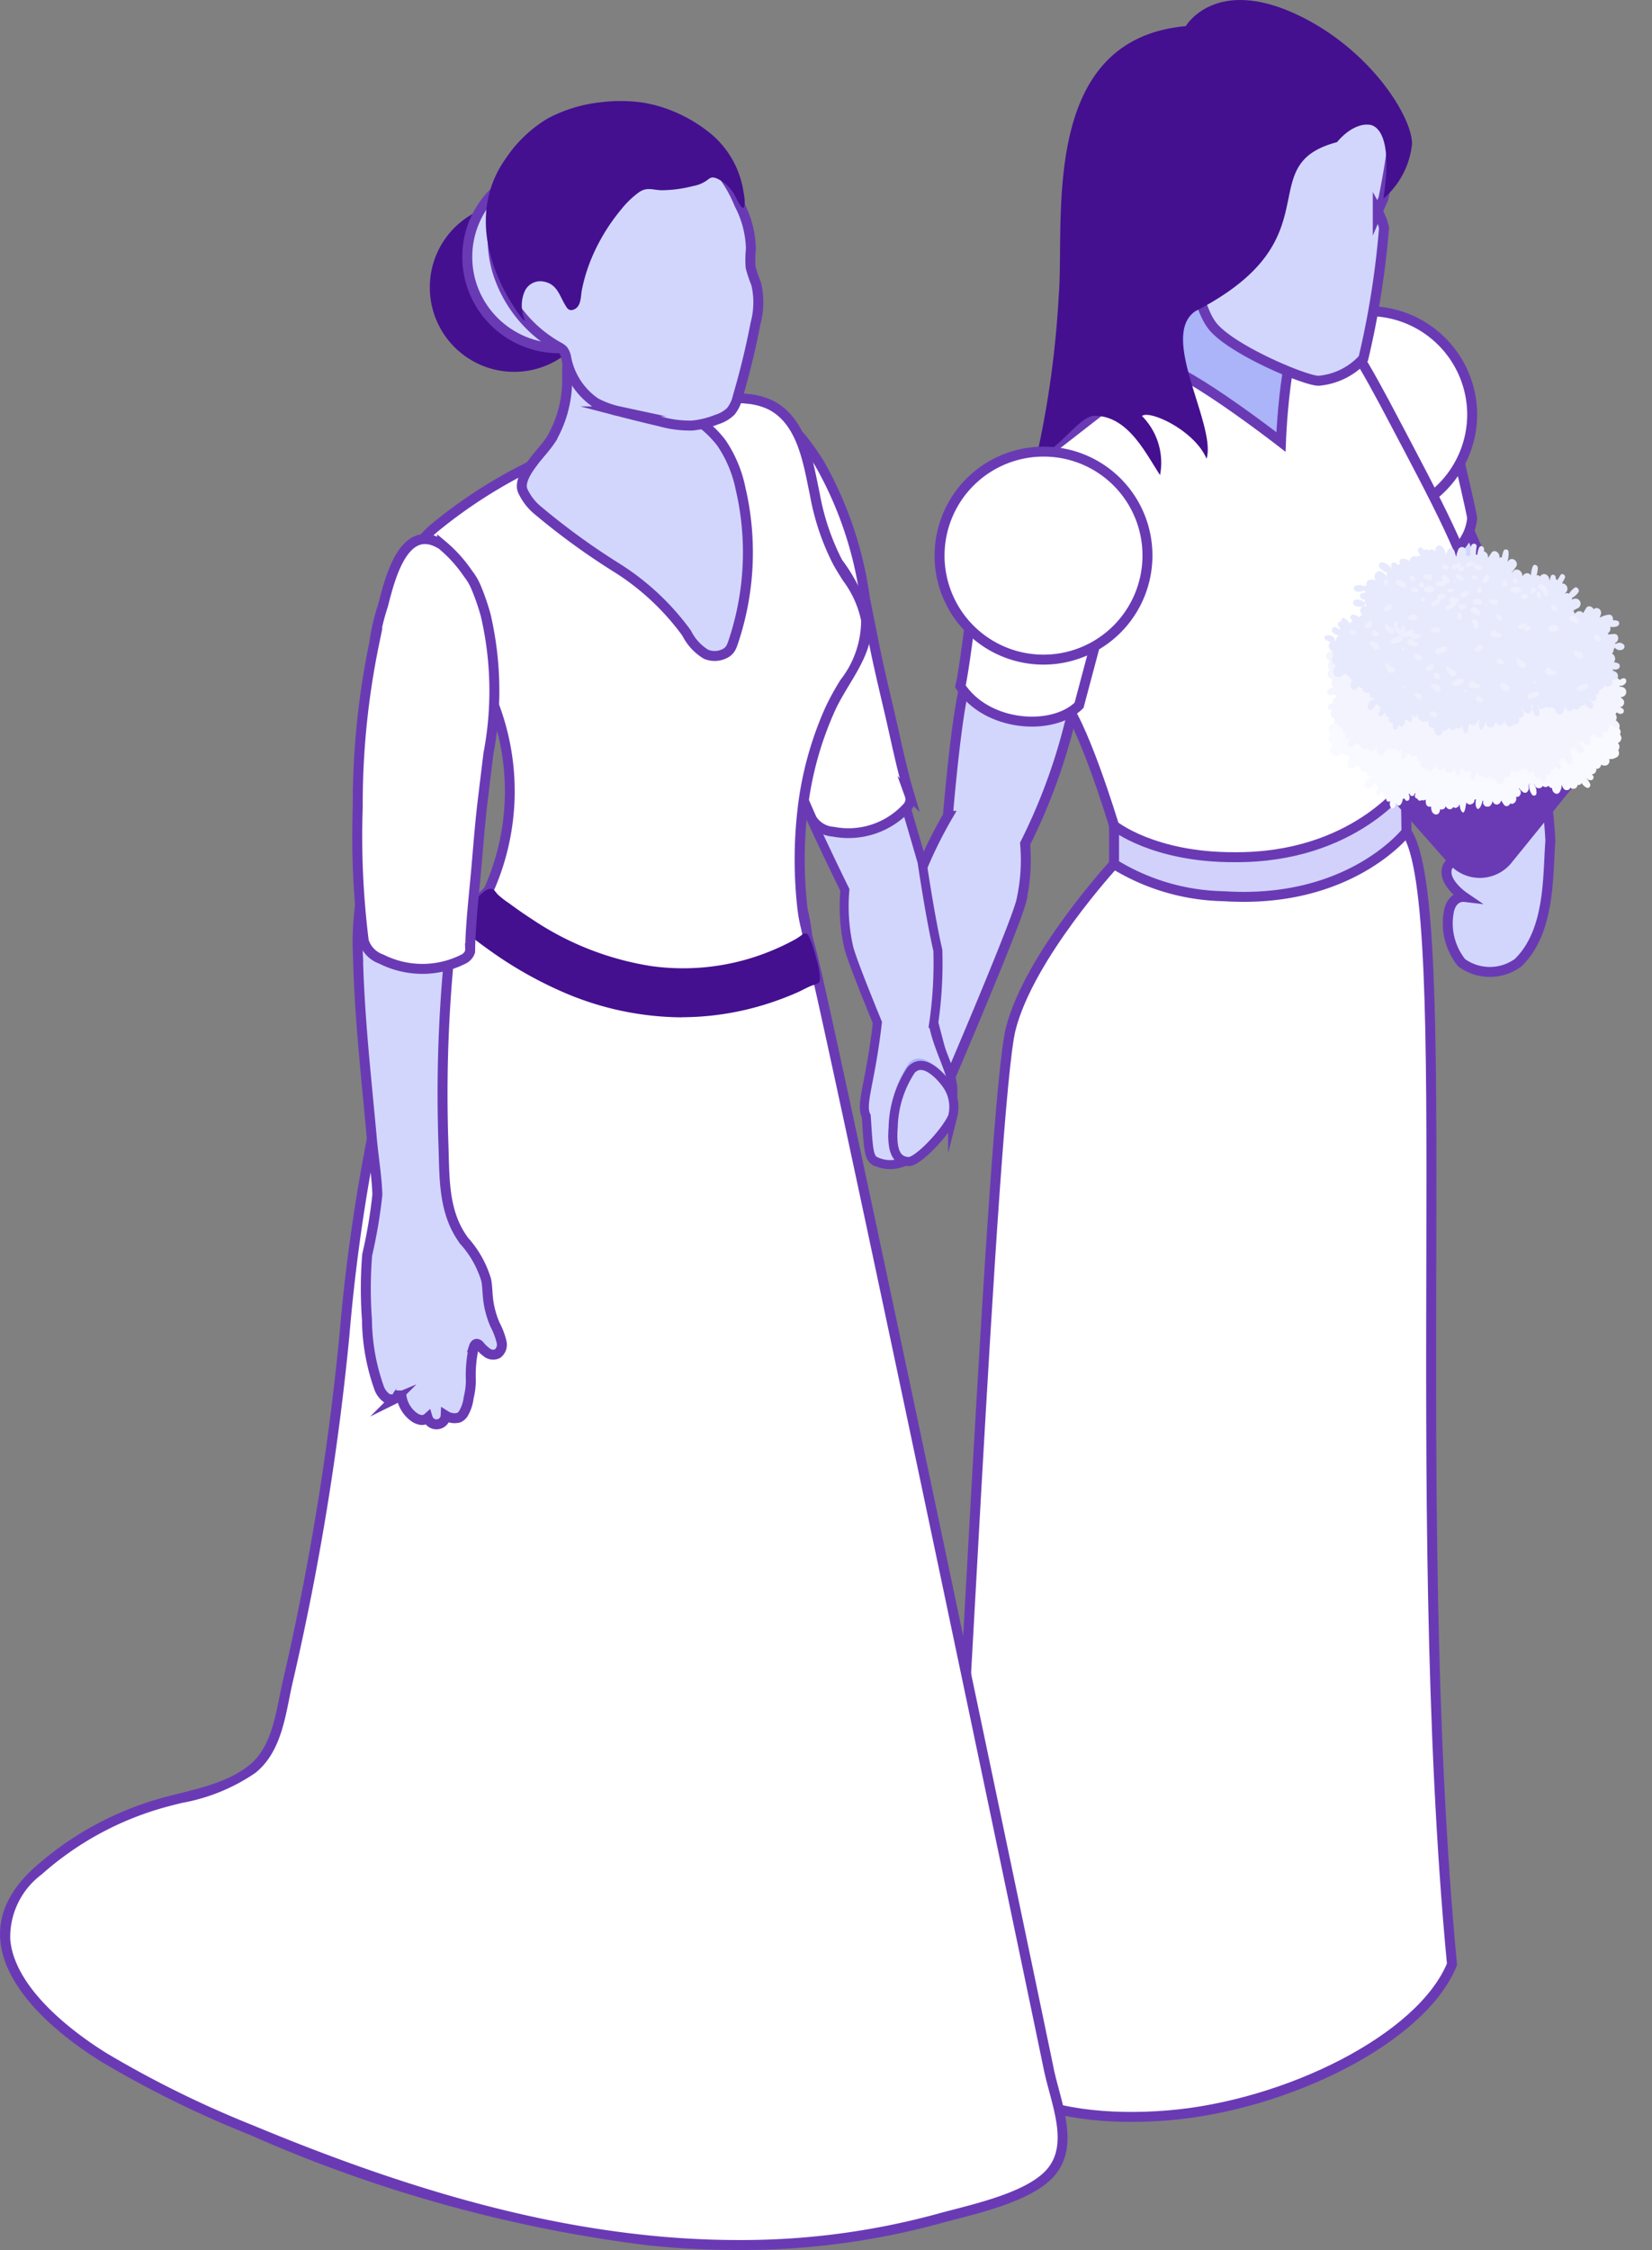 <svg xmlns="http://www.w3.org/2000/svg" xmlns:xlink="http://www.w3.org/1999/xlink" viewBox="0 0 82.28 112"><rect x="0" y="0" width="82.28" height="112" fill="#808080" stroke="none"/><defs><clipPath id="c"><path fill="none" d="M0 0h81v112H0z"></path></clipPath><clipPath id="d"><path fill="none" d="M72.8 35.54a.714.714 0 0 0 0 1.355 2.627 2.627 0 0 0 2.361 0 .714.714 0 0 0 0-1.355 2.631 2.631 0 0 0-2.361 0" data-name="Path 296"></path></clipPath><clipPath id="e"><path fill="none" d="M72.526 37.19a.5.5 0 0 0 0 .949 1.838 1.838 0 0 0 1.652 0 .5.5 0 0 0 0-.949 1.834 1.834 0 0 0-1.652 0" data-name="Path 297"></path></clipPath><clipPath id="g"><path fill="none" d="M70.615 38.659a.33.33 0 0 0 0 .626 1.214 1.214 0 0 0 1.091 0 .33.33 0 0 0 0-.626 1.205 1.205 0 0 0-1.091 0" data-name="Path 298"></path></clipPath><clipPath id="i"><path fill="none" d="M76.733 34.947a.331.331 0 0 0 0 .627 1.214 1.214 0 0 0 1.091 0 .331.331 0 0 0 0-.627 1.205 1.205 0 0 0-1.091 0" data-name="Path 299"></path></clipPath><clipPath id="k"><path fill="none" d="M70.707 34.349a.3.3 0 0 0 0 .577 1.119 1.119 0 0 0 1 0 .3.3 0 0 0 0-.577 1.112 1.112 0 0 0-1 0" data-name="Path 300"></path></clipPath><clipPath id="m"><path fill="none" d="M77.632 37.157a.5.5 0 0 0 0 .948 1.834 1.834 0 0 0 1.653 0 .5.5 0 0 0 0-.948 1.836 1.836 0 0 0-1.653 0" data-name="Path 301"></path></clipPath><clipPath id="o"><path fill="none" d="M75.736 37.852a.322.322 0 0 0 0 .611 1.186 1.186 0 0 0 1.062 0 .322.322 0 0 0 0-.611 1.188 1.188 0 0 0-1.062 0" data-name="Path 302"></path></clipPath><clipPath id="q"><path fill="none" d="M68.657 34.632a.232.232 0 0 0 0 .441.849.849 0 0 0 .767 0 .232.232 0 0 0 0-.441.856.856 0 0 0-.767 0" data-name="Path 303"></path></clipPath><clipPath id="s"><path fill="none" d="M70.752 37.076a.231.231 0 0 0 0 .439.844.844 0 0 0 .768 0 .231.231 0 0 0 0-.439.849.849 0 0 0-.768 0" data-name="Path 304"></path></clipPath><clipPath id="u"><path fill="none" d="M73.692 33.876a.348.348 0 0 0 0 .661 1.279 1.279 0 0 0 1.151 0 .348.348 0 0 0 0-.661 1.277 1.277 0 0 0-1.151 0" data-name="Path 305"></path></clipPath><clipPath id="w"><path fill="none" d="M76.443 36.511a.17.17 0 0 0 0 .323.629.629 0 0 0 .563 0 .17.17 0 0 0 0-.323.624.624 0 0 0-.563 0" data-name="Path 306"></path></clipPath><clipPath id="y"><path fill="none" d="M68.166 36.318a.5.5 0 0 0 0 .949 1.834 1.834 0 0 0 1.653 0 .5.5 0 0 0 0-.949 1.836 1.836 0 0 0-1.653 0" data-name="Path 307"></path></clipPath><clipPath id="A"><path fill="none" d="M73.276 27.172a1.192 1.192 0 0 0-.04.447.287.287 0 0 0-.1.072.088.088 0 0 0-.024 0 .3.3 0 0 0-.087-.062 1.861 1.861 0 0 0-.009-.206.2.2 0 0 0-.383-.073 1.628 1.628 0 0 0-.122.474 1.219 1.219 0 0 0-.074-.4.181.181 0 0 0-.337-.024 1.146 1.146 0 0 0-.067.23c-.026-.152-.169-.547-.39-.471a.211.211 0 0 0-.154.23c0 .022.005.048.008.071a.228.228 0 0 0-.277-.086.248.248 0 0 0-.055.04.171.171 0 0 0-.245-.025 2.098 2.098 0 0 0-.061-.079c-.11-.136-.293 0-.21.163a1.467 1.467 0 0 0 .118.2.265.265 0 0 0-.214.045.161.161 0 0 0-.023-.014.192.192 0 0 0-.231.043c-.026.025-.124.157-.081.193a.621.621 0 0 0-.352-.13.154.154 0 0 0-.111.266c0 .005.013.01.017.015a.233.233 0 0 0-.174.038.183.183 0 0 1-.017-.031c-.071-.155-.332-.125-.292.075a.649.649 0 0 0 .075.213.144.144 0 0 0-.036-.009.126.126 0 0 0-.008-.053.7.7 0 0 0-.469-.334c-.149-.049-.218.186-.119.286a.87.87 0 0 0 .366.241.265.265 0 0 0-.026.189 1.345 1.345 0 0 0-.252-.251.218.218 0 0 0-.24.024l-.02.012a.268.268 0 0 0-.1.236.279.279 0 0 0 .073.175.511.511 0 0 0-.352-.026.216.216 0 0 0-.113.282.471.471 0 0 0-.068-.005.088.088 0 0 0-.07.031c-.01-.009-.014-.019-.026-.025a.543.543 0 0 0-.363-.015c-.14.029-.165.263-.01.29a.563.563 0 0 0 .363-.019.172.172 0 0 0 .033-.03c.01.011.015.025.032.03l.049.013a.286.286 0 0 0-.009.08 1.07 1.07 0 0 0-.139.011c-.165.018-.155.26-.01.306.041.012.086.026.131.036a.31.31 0 0 0 .087.286.331.331 0 0 0-.023.031c-.017 0-.037-.01-.054-.012a.239.239 0 0 0-.063 0 .135.135 0 0 0 .015-.2.575.575 0 0 0-.427-.111c-.13 0-.169.236-.045.283a.7.7 0 0 0 .375.065.251.251 0 0 0-.029.377c.011.012.025.023.037.033h-.012a.217.217 0 0 0-.151.122.518.518 0 0 0-.3-.143.136.136 0 0 0-.1.234c.028.028.059.058.09.086a.273.273 0 0 0-.162.137.584.584 0 0 0-.256-.274c-.1-.066-.2.07-.16.174a.129.129 0 0 0-.148.2 1.516 1.516 0 0 0 .118.153.246.246 0 0 0-.03.044.957.957 0 0 0-.214-.12c-.168-.082-.275.184-.119.283a.5.5 0 0 0 .317.128.1.1 0 0 0 .042-.017c0 .005.005.012.012.017a.157.157 0 0 0 .02.017c-.151-.067-.281.1-.262.26h-.058a.13.13 0 0 0-.011-.136.358.358 0 0 0-.365-.15.538.538 0 0 0-.08.017.119.119 0 0 0 .018.219c.014.005.015.011.018.012.028.01.052.017.077.024.042.017.084.039.126.059a.279.279 0 0 0 .039.428c.03.017.067.036.106.054a1.594 1.594 0 0 0-.16 0c-.223.008-.244.344-.071.447.021.012.047.023.068.035a.26.26 0 0 0-.009.4.348.348 0 0 0-.106.274.212.212 0 0 0 .16.189.234.234 0 0 0 .067.005.473.473 0 0 0-.041.227.209.209 0 0 0 .156.194.475.475 0 0 0-.365.2.109.109 0 0 0 .03.158.449.449 0 0 0 .342-.015.217.217 0 0 0 .122.127.487.487 0 0 0-.135.07.232.232 0 0 0-.087.257.546.546 0 0 0-.159.052c-.1.05-.114.258.022.265a.746.746 0 0 1 .116.019.262.262 0 0 0 .111.436h.024a.265.265 0 0 0-.015.242l-.084.017a.3.3 0 0 0-.092.52l-.012.009a.256.256 0 0 0 .106.454 1.333 1.333 0 0 0-.117.3.229.229 0 0 0 .266.275.1.1 0 0 0 .121-.013c.051-.048.109-.089.161-.135a.2.2 0 0 0 .22.134.187.187 0 0 1 .11.33c0 .019-.009.038-.014.057a.161.161 0 0 0 0 .071v.015a.167.167 0 1 0 .328.064.45.45 0 0 0 .02-.082.2.2 0 0 0 .243.1v.071a.217.217 0 0 0 .315.18.188.188 0 0 0 .055.045.159.159 0 0 0 .1.23.122.122 0 0 0 .1-.023.28.28 0 0 0-.028.106.118.118 0 0 0-.1.031.483.483 0 0 0-.2.316.143.143 0 0 0 .181.166.467.467 0 0 0 .242-.278l.005-.024a.211.211 0 0 0 .122.059.2.2 0 0 0 .093.09.17.17 0 0 0 .015.149.465.465 0 0 0-.1.152c-.041.112.067.213.16.148a.394.394 0 0 0 .127-.159.2.2 0 0 0 .075.078.114.114 0 0 0 .171.13.3.3 0 0 0-.012.208.117.117 0 0 0 .123.085.209.209 0 0 0 .075-.035.424.424 0 0 0 0 .284.114.114 0 0 0 .2.039.386.386 0 0 0 .077-.234.323.323 0 0 0 .033.085.116.116 0 0 0 .173.032.469.469 0 0 0 .125-.316.138.138 0 0 0 .1-.012.3.3 0 0 0 .053.087.105.105 0 0 0 .172-.042.285.285 0 0 0-.042-.273.166.166 0 0 0 .064-.013.278.278 0 0 0 .034.064.112.112 0 0 0 .2-.018.329.329 0 0 0 .018-.082.135.135 0 0 0 .037.026.073.073 0 0 0 .014.024c-.005.011-.012.019-.017.031a.138.138 0 0 0 .118.206.1.1 0 0 0 .071.091l.025.005a.11.11 0 0 0 .1-.032.209.209 0 0 0 .213-.027.685.685 0 0 0 .012.226.185.185 0 0 0 .25.125.627.627 0 0 0 .045.256c.071.158.293.209.366.016a.52.52 0 0 0 .033-.139.2.2 0 0 0 .272-.153.409.409 0 0 0 .09.113.18.18 0 0 0 .288-.07c.128.117.3-.008.323-.166.012.161.03.353.148.434s.171-.45.175-.5a.323.323 0 0 0 .054.06.219.219 0 0 0 .357-.189.217.217 0 0 0 .092-.024l-.008.033a.4.4 0 0 0-.012.063c-.028.178.028.391.1.389.125 0 .218-.323.223-.4a.157.157 0 0 0 .055-.01c0 .015-.008.029-.01.044a.214.214 0 0 0 .4.14 1.382 1.382 0 0 0 .074-.179.433.433 0 0 0 .029.09.2.2 0 0 0 .328.016.417.417 0 0 0 .071-.134 1.056 1.056 0 0 0 .146.241c.1.118.245.033.3-.09.147.1.345-.1.285-.283l-.014-.031a.3.3 0 0 0 .125-.011.224.224 0 0 0 .09-.319.624.624 0 0 0-.078-.086l.029-.036a.651.651 0 0 0 .215.219c.165.1.293-.1.26-.262a.528.528 0 0 0-.031-.087.216.216 0 0 0 .086-.1.417.417 0 0 0 .041.025.138.138 0 0 0-.059.126.7.7 0 0 0 .154.437.123.123 0 0 0 .2-.082.711.711 0 0 0-.128-.449l-.012-.013a.3.3 0 0 0 .052-.018v.021a.209.209 0 0 0 .4.078.186.186 0 0 0 .292-.014.4.4 0 0 0 .016.038.179.179 0 0 0 .159.085.423.423 0 0 0 .036.146c.064.135.235.206.335.065a.742.742 0 0 0 .106-.421.549.549 0 0 0 .093.232.189.189 0 0 0 .338-.033v-.011a.208.208 0 0 0 .359-.125.219.219 0 0 0 .214-.1.546.546 0 0 0 .241.232c.127.052.22-.084.161-.211a1.529 1.529 0 0 0-.188-.264l.018-.006a.231.231 0 0 0 .266.1.144.144 0 0 0 .059-.208.469.469 0 0 0-.078-.076.221.221 0 0 0 .229-.278.326.326 0 0 0 .079 0 .214.214 0 0 0 .168-.205.376.376 0 0 0 .232.048.229.229 0 0 0 .172-.3c0-.008-.009-.012-.012-.019a.659.659 0 0 0 .421-.116.243.243 0 0 0 .039-.322.272.272 0 0 0-.021-.363.6.6 0 0 0 .079-.039.256.256 0 0 0 .022-.38.242.242 0 0 0-.03-.292l-.011-.008a.232.232 0 0 0 .018-.2.459.459 0 0 0-.173-.2.281.281 0 0 0 .012-.261.54.54 0 0 0-.037-.055.207.207 0 0 0 .075-.1.235.235 0 0 0 .268.068c.108-.038.1-.194.009-.249-.043-.026-.092-.041-.135-.07a.3.3 0 0 0 .081-.011.239.239 0 0 0 .1-.346.492.492 0 0 0-.153-.125.47.47 0 0 0 .212-.082.249.249 0 0 0-.031-.4.454.454 0 0 0-.226-.05.251.251 0 0 0 .028-.059.128.128 0 0 0 .089.009.326.326 0 0 0 .2-.139c.067-.1.007-.243-.11-.23a.335.335 0 0 0-.186.093.187.187 0 0 0-.092-.083.228.228 0 0 1-.023-.005.245.245 0 0 0-.048-.293.373.373 0 0 0-.179-.091.506.506 0 0 0 0-.07.326.326 0 0 0 .244-.011.159.159 0 0 0-.023-.305c-.06-.016-.114-.026-.167-.04a.267.267 0 0 0 .026-.3.315.315 0 0 0-.127-.131.235.235 0 0 0 .084-.213.217.217 0 0 0 .065-.082.131.131 0 0 0 .028.042.307.307 0 0 0 .394.031.156.156 0 0 0 .01-.232.306.306 0 0 0-.4-.012c-.009-.018-.011-.043-.018-.066.224-.08.194-.464-.063-.441l-.27.025a.14.14 0 0 0-.048-.046.286.286 0 0 0 .134-.335.6.6 0 0 0 .369-.036c.087-.049.119-.206.009-.254a.468.468 0 0 0-.242-.031c.022-.149-.056-.31-.232-.281a1.221 1.221 0 0 0-.432.151l.054-.146c.1-.254-.2-.441-.346-.273-.076-.146-.285-.225-.384-.057-.049.081-.1.161-.147.243a.226.226 0 0 0-.324-.048l-.1.083a.313.313 0 0 0-.065-.155 1.746 1.746 0 0 1 .222-.119.254.254 0 0 0-.162-.477c-.042.011-.087.027-.132.042a.251.251 0 0 0 .007-.075.9.9 0 0 0 .305-.267c.116-.126-.068-.349-.192-.232a1.1 1.1 0 0 0-.261.283.216.216 0 0 0-.179-.017.507.507 0 0 0-.049.024c.015-.014.031-.031.048-.045a.264.264 0 0 0-.169-.472c.048-.089.092-.178.139-.262.076-.138-.136-.288-.215-.153-.05.085-.105.171-.159.258a.366.366 0 0 0-.034-.044.3.3 0 0 0-.051-.031l.008-.032c.025-.159-.2-.245-.249-.087a1.194 1.194 0 0 0-.05.178.191.191 0 0 0-.022.022c.029-.235-.261-.444-.442-.22-.008.01-.013.021-.022.03a.136.136 0 0 0-.171-.059 1.494 1.494 0 0 0 .063-.352c.018-.158-.2-.253-.253-.089a1.22 1.22 0 0 0-.089.438.227.227 0 0 0-.365-.025l-.07.071c.042-.24-.269-.47-.459-.24l-.05.06-.012-.009c.066-.086.131-.174.194-.252.206-.252-.149-.571-.359-.336l-.053.056a1.286 1.286 0 0 0 .059-.487.132.132 0 0 0-.254-.049 1.927 1.927 0 0 0-.08.312.22.22 0 0 0-.118.028c.035-.248-.261-.474-.415-.229-.049.076-.1.154-.159.234v-.028a.28.28 0 0 0-.2-.3c0-.029.008-.058.009-.086.012-.16-.188-.251-.254-.09a.961.961 0 0 0-.084.349.284.284 0 0 0-.074-.011 2.6 2.6 0 0 1 .033-.377.128.128 0 0 0-.126-.167.143.143 0 0 0-.14.117" data-name="Path 308"></path></clipPath><clipPath id="C"><path fill="none" d="M66.066 32.437H81v8.109H66.066z" data-name="Rectangle 21"></path></clipPath><clipPath id="D"><path fill="none" d="M80.6 37.337a.273.273 0 0 0-.02-.363.527.527 0 0 0 .078-.039.256.256 0 0 0 .022-.38.242.242 0 0 0-.03-.292l-.011-.008a.233.233 0 0 0 .018-.2.461.461 0 0 0-.173-.2.281.281 0 0 0 .012-.261.291.291 0 0 0-.038-.055.2.2 0 0 0 .076-.1.234.234 0 0 0 .267.069.143.143 0 0 0 .01-.249c-.043-.027-.092-.042-.135-.071a.3.3 0 0 0 .081-.012.238.238 0 0 0 .1-.344.5.5 0 0 0-.153-.125.478.478 0 0 0 .213-.081.25.25 0 0 0-.033-.4.455.455 0 0 0-.227-.05.253.253 0 0 0 .029-.059.128.128 0 0 0 .089.009.326.326 0 0 0 .2-.139c.066-.1.005-.244-.11-.23a.325.325 0 0 0-.186.093.194.194 0 0 0-.079-.071.825.825 0 0 1-.313.064c0 .006.009.011.012.018a.23.23 0 0 1-.172.306.388.388 0 0 1-.234-.048.211.211 0 0 1-.167.2.278.278 0 0 1-.079 0 .221.221 0 0 1-.228.279.462.462 0 0 1 .077.076.144.144 0 0 1-.058.207.231.231 0 0 1-.267-.1l-.018.006a1.448 1.448 0 0 1 .182.266c.061.127-.033.263-.16.212a.551.551 0 0 1-.241-.232.22.22 0 0 1-.214.1.208.208 0 0 1-.359.125v.012a.189.189 0 0 1-.338.032.515.515 0 0 1-.09-.23.734.734 0 0 1-.106.421c-.1.143-.27.071-.335-.064a.435.435 0 0 1-.036-.146.181.181 0 0 1-.159-.085c-.007-.013-.01-.026-.016-.038a.182.182 0 0 1-.291.009.209.209 0 0 1-.4-.077v-.022a.23.23 0 0 1-.052.018c0 .005.009.008.011.013a.7.7 0 0 1 .128.449.122.122 0 0 1-.2.082.686.686 0 0 1-.154-.437.135.135 0 0 1 .058-.126.314.314 0 0 1-.041-.024.228.228 0 0 1-.086.1.483.483 0 0 1 .031.086c.035.164-.094.357-.26.263a.665.665 0 0 1-.215-.22l-.028.036a.666.666 0 0 1 .076.086.223.223 0 0 1-.089.319.264.264 0 0 1-.125.011c0 .011.011.021.014.031.061.182-.138.384-.285.283-.049.123-.194.208-.294.09a1 1 0 0 1-.147-.241.417.417 0 0 1-.071.134.2.2 0 0 1-.327-.016.5.5 0 0 1-.03-.089 1.452 1.452 0 0 1-.075.179.214.214 0 0 1-.4-.14c0-.015.007-.03.01-.045a.14.14 0 0 1-.055.01c0 .081-.1.4-.223.4-.067 0-.124-.211-.1-.389a.58.58 0 0 1 .012-.063l.008-.032a.2.2 0 0 1-.092.023.219.219 0 0 1-.357.189.359.359 0 0 1-.068-.05c0 .046-.049.583-.174.5s-.137-.273-.148-.435c-.022.159-.2.283-.323.166a.181.181 0 0 1-.288.071.43.43 0 0 1-.09-.114.2.2 0 0 1-.282.163.585.585 0 0 1-.031.139c-.074.192-.3.14-.367-.017a.619.619 0 0 1-.045-.255.186.186 0 0 1-.25-.126.652.652 0 0 1-.011-.225.213.213 0 0 1-.214.027.11.11 0 0 1-.1.032l-.024-.005a.1.1 0 0 1-.072-.092.137.137 0 0 1-.118-.206c.005-.012.012-.019.017-.03a.105.105 0 0 1-.014-.024.14.14 0 0 1-.037-.027.386.386 0 0 1-.018.082.111.111 0 0 1-.2.019.308.308 0 0 1-.034-.065.167.167 0 0 1-.064.014.288.288 0 0 1 .043.273.107.107 0 0 1-.173.042.331.331 0 0 1-.053-.087.137.137 0 0 1-.1.011.477.477 0 0 1-.124.317.118.118 0 0 1-.174-.033.3.3 0 0 1-.031-.084.4.4 0 0 1-.078.234.115.115 0 0 1-.2-.039.427.427 0 0 1 .005-.285.213.213 0 0 1-.076.035.119.119 0 0 1-.124-.085.288.288 0 0 1 .015-.206.115.115 0 0 1-.174-.122v-.009a.212.212 0 0 1-.075-.077.409.409 0 0 1-.127.159c-.092.065-.2-.037-.16-.148a.383.383 0 0 1 .1-.15.168.168 0 0 1-.015-.148.2.2 0 0 1-.093-.091.211.211 0 0 1-.122-.059.07.07 0 0 1-.007.025.463.463 0 0 1-.241.276.142.142 0 0 1-.181-.166.49.49 0 0 1 .2-.317.126.126 0 0 1 .1-.03.263.263 0 0 1 .027-.106.127.127 0 0 1-.1.024.159.159 0 0 1-.1-.23.212.212 0 0 1-.056-.046.216.216 0 0 1-.314-.179v-.071a.2.2 0 0 1-.242-.1l-.015.082h-.005a.167.167 0 1 1-.328-.062v-.015a.166.166 0 0 1 0-.072.95.95 0 0 0 .014-.057.192.192 0 0 1 .063-.1.713.713 0 0 0-.393-.363c-.052.045-.11.086-.161.134a.1.1 0 0 1-.122.014.229.229 0 0 1-.265-.276 1.354 1.354 0 0 1 .117-.3.256.256 0 0 1-.106-.452l.012-.01a.247.247 0 0 1-.1-.191h-.1c-.223.008-.244.346-.071.447.021.012.046.023.068.035a.259.259 0 0 0-.008.4.341.341 0 0 0-.106.274.209.209 0 0 0 .159.189.2.2 0 0 0 .067.005.473.473 0 0 0-.041.227.208.208 0 0 0 .156.194.473.473 0 0 0-.365.2.109.109 0 0 0 .031.158.452.452 0 0 0 .341-.015.22.22 0 0 0 .122.127.469.469 0 0 0-.136.071.231.231 0 0 0-.086.256.579.579 0 0 0-.159.051c-.1.051-.113.259.023.267a.637.637 0 0 1 .115.018.262.262 0 0 0 .111.436h.024a.265.265 0 0 0-.015.242l-.084.017a.3.3 0 0 0-.092.52l-.012.009a.256.256 0 0 0 .106.454 1.333 1.333 0 0 0-.117.3.228.228 0 0 0 .265.275.1.1 0 0 0 .122-.013c.051-.049.109-.089.16-.134a.205.205 0 0 0 .222.133.187.187 0 0 1 .11.33c0 .018-.009.038-.014.057a.185.185 0 0 0 0 .072v.014a.167.167 0 1 0 .328.063l.016-.082a.2.2 0 0 0 .242.1v.071a.216.216 0 0 0 .314.18.19.19 0 0 0 .056.045.159.159 0 0 0 .1.23.122.122 0 0 0 .1-.023.28.28 0 0 0-.028.106.121.121 0 0 0-.1.03.488.488 0 0 0-.2.317.142.142 0 0 0 .18.166.46.46 0 0 0 .242-.278.065.065 0 0 0 .007-.024.211.211 0 0 0 .122.059.2.2 0 0 0 .093.091.168.168 0 0 0 .015.148.41.41 0 0 0-.1.15c-.041.112.067.213.16.149a.409.409 0 0 0 .127-.159.2.2 0 0 0 .075.077v.009a.115.115 0 0 0 .174.122.288.288 0 0 0-.015.206.119.119 0 0 0 .124.085.227.227 0 0 0 .075-.035.434.434 0 0 0 0 .285.114.114 0 0 0 .2.038.386.386 0 0 0 .077-.233.34.34 0 0 0 .033.084.116.116 0 0 0 .173.032.461.461 0 0 0 .124-.316.135.135 0 0 0 .1-.012.278.278 0 0 0 .053.087.106.106 0 0 0 .173-.041.287.287 0 0 0-.043-.273.167.167 0 0 0 .064-.014.309.309 0 0 0 .034.065.112.112 0 0 0 .2-.019.4.4 0 0 0 .018-.082.164.164 0 0 0 .037.026.093.093 0 0 0 .014.025c-.005.01-.012.018-.017.03a.138.138 0 0 0 .118.206.1.1 0 0 0 .072.091l.024.006a.113.113 0 0 0 .1-.032.211.211 0 0 0 .214-.028.632.632 0 0 0 .011.226.184.184 0 0 0 .249.125.644.644 0 0 0 .046.256c.071.158.293.209.367.016a.566.566 0 0 0 .031-.138.2.2 0 0 0 .287-.161.425.425 0 0 0 .09.113.181.181 0 0 0 .288-.07c.127.117.3-.008.323-.166.011.161.028.352.148.435s.169-.451.174-.5a.471.471 0 0 0 .054.059.22.22 0 0 0 .357-.189.19.19 0 0 0 .092-.024l-.008.033a.576.576 0 0 0-.012.063c-.028.178.028.391.1.389.126 0 .218-.323.223-.4a.162.162 0 0 0 .055-.01c0 .015-.008.029-.01.044a.214.214 0 0 0 .4.141 1.468 1.468 0 0 0 .075-.18.54.54 0 0 0 .029.09.2.2 0 0 0 .328.016.417.417 0 0 0 .071-.134.988.988 0 0 0 .147.241c.1.118.244.033.294-.09.147.1.345-.1.285-.283l-.014-.031a.28.28 0 0 0 .125-.011.224.224 0 0 0 .089-.32.741.741 0 0 0-.076-.085l.028-.036a.675.675 0 0 0 .215.22c.165.094.294-.1.26-.265a.506.506 0 0 0-.031-.085.224.224 0 0 0 .086-.1c.013.01.027.016.041.025a.137.137 0 0 0-.059.126.687.687 0 0 0 .155.436.121.121 0 0 0 .2-.081.7.7 0 0 0-.128-.449l-.011-.013a.23.23 0 0 0 .052-.018v.021a.209.209 0 0 0 .4.077.182.182 0 0 0 .291-.01.4.4 0 0 0 .016.038.182.182 0 0 0 .159.086.435.435 0 0 0 .036.146c.064.134.235.205.335.064a.734.734 0 0 0 .106-.421.508.508 0 0 0 .09.23.189.189 0 0 0 .338-.032v-.012a.208.208 0 0 0 .359-.126.214.214 0 0 0 .213-.1.548.548 0 0 0 .242.232c.127.052.22-.084.16-.211a1.379 1.379 0 0 0-.18-.264l.018-.006a.232.232 0 0 0 .267.1.144.144 0 0 0 .058-.207.522.522 0 0 0-.078-.077.221.221 0 0 0 .229-.278.39.39 0 0 0 .079 0 .212.212 0 0 0 .167-.205.38.38 0 0 0 .233.048.229.229 0 0 0 .172-.3c0-.008-.009-.012-.012-.018a.672.672 0 0 0 .421-.116.244.244 0 0 0 .039-.323" data-name="Path 309"></path></clipPath><clipPath id="E"><path fill="none" d="M66.192 35.99h14.559v4.556H66.192z" data-name="Rectangle 23"></path></clipPath><clipPath id="F"><path fill="none" d="M80.578 36.974a.527.527 0 0 0 .078-.039.256.256 0 0 0 .022-.38.242.242 0 0 0-.03-.292l-.011-.008a.287.287 0 0 0 .016-.052.306.306 0 0 1-.147.005.121.121 0 0 1-.127-.026c-.051-.048-.109-.09-.16-.135a.2.2 0 0 1-.113.086c.007.026.015.052.02.079a.23.23 0 0 1-.283.256.145.145 0 0 1 0 .062v.013c.017.224-.337.213-.354.017h-.005l-.01-.073a.218.218 0 0 1-.184.078.2.2 0 0 1-.088.055.153.153 0 0 1-.025.05.186.186 0 0 1 .027.07l.01.057a.206.206 0 0 1 0 .073v.014a.168.168 0 1 1-.332.039l-.009-.083a.209.209 0 0 1-.118.091.145.145 0 0 1-.077.024.15.15 0 0 1-.055-.008v.049c0 .017-.008.016-.01.026a.145.145 0 0 1 .087.035.44.44 0 0 1 .189.3.14.14 0 0 1-.205.124.453.453 0 0 1-.235-.269.208.208 0 0 1-.005-.022.247.247 0 0 1-.134.038.208.208 0 0 1-.067.052.158.158 0 0 1-.035.085.13.13 0 0 1-.03.059.361.361 0 0 1 .1.144.1.1 0 0 1-.023.1.392.392 0 0 1 .064.2.143.143 0 0 1-.193.152.457.457 0 0 1-.22-.293v-.025a.2.2 0 0 1-.126.051.121.121 0 0 0-.079.116c0 .006-.013.01-.017.015a.164.164 0 0 1-.029.1.39.39 0 0 1 .09.157c.033.114-.084.207-.171.137a.369.369 0 0 1-.1-.144.12.12 0 0 1-.092.058.114.114 0 0 1-.181.1.284.284 0 0 1 0 .207.119.119 0 0 1-.13.076.223.223 0 0 1-.073-.039.428.428 0 0 1-.017.284.114.114 0 0 1-.2.025.388.388 0 0 1-.059-.24.319.319 0 0 1-.039.082.118.118 0 0 1-.175.022.466.466 0 0 1-.1-.326.13.13 0 0 1-.1-.017.361.361 0 0 1-.06.083.107.107 0 0 1-.169-.054.322.322 0 0 1-.009-.094 1.714 1.714 0 0 1-.287-.041.144.144 0 0 1-.125.069.1.1 0 0 1-.079.085h-.024a.113.113 0 0 1-.094-.039.212.212 0 0 1-.211-.042.657.657 0 0 1-.029.224.186.186 0 0 1-.257.108.654.654 0 0 1-.065.252c-.084.151-.31.188-.367-.01a.529.529 0 0 1-.021-.14.2.2 0 0 1-.269-.182.426.426 0 0 1-.1.107.18.18 0 0 1-.281-.091c-.136.108-.3-.028-.308-.188-.024.16-.056.349-.181.423s-.134-.461-.135-.508a.466.466 0 0 1-.059.055.213.213 0 0 1-.327-.119l-.093-.014c.01.176-.061.375-.126.367-.124-.013-.192-.337-.19-.417a.161.161 0 0 1-.054-.014c0 .015.005.03.007.045a.215.215 0 0 1-.413.112 1.744 1.744 0 0 1-.06-.185.555.555 0 0 1-.037.087.2.2 0 0 1-.328-.008.428.428 0 0 1-.06-.138 1.019 1.019 0 0 1-.165.23c-.109.111-.247.016-.287-.11-.153.091-.337-.125-.261-.3 0-.011.011-.019.016-.03a.281.281 0 0 1-.124-.019.2.2 0 0 1-.1-.233c-.024-.017-.051-.032-.073-.05a.433.433 0 0 1-.065.044.162.162 0 0 1-.232-.109c-.028-.006-.056-.017-.085-.025a.492.492 0 0 1-.144.245.122.122 0 0 1-.2-.1.483.483 0 0 1 .056-.256.73.73 0 0 1-.056-.028.208.208 0 0 1-.285-.12.181.181 0 0 1-.289-.03.3.3 0 0 1-.02.037.185.185 0 0 1-.164.075.433.433 0 0 1-.048.143c-.075.13-.25.189-.339.04a.736.736 0 0 1-.073-.428.52.52 0 0 1-.108.222.189.189 0 0 1-.335-.056v-.011a.207.207 0 0 1-.348-.151.215.215 0 0 1-.205-.118.554.554 0 0 1-.258.215c-.131.042-.214-.1-.143-.222a1.465 1.465 0 0 1 .2-.252.084.084 0 0 1-.017-.008.233.233 0 0 1-.275.079.143.143 0 0 1-.07-.195.465.465 0 0 1 .084-.07.219.219 0 0 1-.206-.294.316.316 0 0 1-.078-.009.21.21 0 0 1-.151-.216.469.469 0 0 1-.165.033v.006l-.084.017a.3.3 0 0 0-.092.52l-.012.009a.256.256 0 0 0 .106.454 1.333 1.333 0 0 0-.117.3.228.228 0 0 0 .265.275.1.1 0 0 0 .122-.013c.051-.049.109-.089.16-.134a.205.205 0 0 0 .222.133.187.187 0 0 1 .11.33c0 .018-.009.038-.014.057a.185.185 0 0 0 0 .072v.014a.167.167 0 1 0 .328.063l.016-.082a.2.2 0 0 0 .242.1v.071a.216.216 0 0 0 .314.18.19.19 0 0 0 .056.045.159.159 0 0 0 .1.23.122.122 0 0 0 .1-.023.28.28 0 0 0-.028.106.121.121 0 0 0-.1.03.488.488 0 0 0-.2.317.142.142 0 0 0 .18.166.46.46 0 0 0 .242-.278.065.065 0 0 0 .007-.024.211.211 0 0 0 .122.059.2.2 0 0 0 .093.091.168.168 0 0 0 .015.148.41.41 0 0 0-.1.15c-.041.112.067.213.16.149a.409.409 0 0 0 .127-.159.2.2 0 0 0 .075.077v.009a.115.115 0 0 0 .174.122.288.288 0 0 0-.015.206.119.119 0 0 0 .124.085.227.227 0 0 0 .075-.035.434.434 0 0 0 0 .285.114.114 0 0 0 .2.038.393.393 0 0 0 .077-.233.34.34 0 0 0 .033.084.116.116 0 0 0 .173.032.461.461 0 0 0 .124-.316.135.135 0 0 0 .1-.012.278.278 0 0 0 .053.087.106.106 0 0 0 .173-.041.287.287 0 0 0-.043-.273.167.167 0 0 0 .064-.014.309.309 0 0 0 .034.065.112.112 0 0 0 .2-.019.4.4 0 0 0 .018-.082.164.164 0 0 0 .037.026.093.093 0 0 0 .014.025c-.005.01-.012.018-.017.03a.138.138 0 0 0 .118.206.1.1 0 0 0 .072.091l.024.006a.113.113 0 0 0 .1-.032.211.211 0 0 0 .214-.028.632.632 0 0 0 .011.226.184.184 0 0 0 .249.125.644.644 0 0 0 .046.256c.071.158.293.209.367.016a.566.566 0 0 0 .031-.138.2.2 0 0 0 .271-.155.425.425 0 0 0 .09.113.181.181 0 0 0 .288-.07c.127.117.3-.008.323-.166.011.161.028.352.148.435s.169-.451.174-.5a.471.471 0 0 0 .054.059.22.22 0 0 0 .357-.189.19.19 0 0 0 .092-.024l-.008.033a.576.576 0 0 0-.012.063c-.028.178.028.391.1.389.126 0 .218-.323.223-.4a.162.162 0 0 0 .055-.01c0 .015-.008.029-.01.044a.214.214 0 0 0 .4.141 1.468 1.468 0 0 0 .075-.18.54.54 0 0 0 .029.09.2.2 0 0 0 .328.016.417.417 0 0 0 .071-.134.988.988 0 0 0 .147.241c.1.118.244.033.294-.09.147.1.345-.1.285-.283l-.014-.031a.28.28 0 0 0 .125-.011.224.224 0 0 0 .089-.32.741.741 0 0 0-.076-.085l.028-.036a.675.675 0 0 0 .215.22c.165.094.294-.1.26-.265a.506.506 0 0 0-.031-.085.224.224 0 0 0 .086-.1c.013.01.027.016.041.025a.137.137 0 0 0-.059.126.687.687 0 0 0 .155.436.121.121 0 0 0 .2-.081.7.7 0 0 0-.128-.449l-.011-.013a.23.23 0 0 0 .052-.018v.021a.209.209 0 0 0 .4.077.182.182 0 0 0 .291-.01.4.4 0 0 0 .016.038.182.182 0 0 0 .159.086.435.435 0 0 0 .036.146c.064.134.235.205.335.064a.734.734 0 0 0 .106-.421.508.508 0 0 0 .09.23.189.189 0 0 0 .338-.032v-.012a.208.208 0 0 0 .359-.126.214.214 0 0 0 .213-.1.548.548 0 0 0 .242.232c.127.052.22-.084.16-.211a1.379 1.379 0 0 0-.18-.264l.018-.006a.232.232 0 0 0 .267.1.144.144 0 0 0 .058-.207.522.522 0 0 0-.078-.077.221.221 0 0 0 .229-.278.39.39 0 0 0 .079 0 .212.212 0 0 0 .167-.205.38.38 0 0 0 .233.048.229.229 0 0 0 .172-.3c0-.008-.009-.012-.012-.018a.672.672 0 0 0 .421-.116.244.244 0 0 0 .039-.323.273.273 0 0 0-.02-.363" data-name="Path 310"></path></clipPath><clipPath id="H"><path fill="none" d="M67.224 27.953h12.493v7.76H67.224z" data-name="Rectangle 24"></path></clipPath><linearGradient id="a" x1="-17.184" x2="-16.924" y1="21.764" y2="21.764" gradientUnits="objectBoundingBox"><stop offset="0" stop-color="#4457f1"></stop><stop offset="1" stop-color="#4e60f2"></stop></linearGradient><linearGradient xlink:href="#a" id="f" x1="-24.55" x2="-24.179" y1="30.297" y2="30.297"></linearGradient><linearGradient xlink:href="#a" id="h" x1="-36.262" x2="-35.701" y1="44.794" y2="44.794"></linearGradient><linearGradient xlink:href="#a" id="j" x1="-39.411" x2="-38.85" y1="47.02" y2="47.02"></linearGradient><linearGradient xlink:href="#a" id="l" x1="-39.51" x2="-38.9" y1="51.529" y2="51.529"></linearGradient><linearGradient xlink:href="#a" id="n" x1="-26.286" x2="-25.915" y1="30.304" y2="30.304"></linearGradient><linearGradient xlink:href="#a" id="p" x1="-40.019" x2="-39.442" y1="46.564" y2="46.564"></linearGradient><linearGradient xlink:href="#a" id="r" x1="-50.253" x2="-49.455" y1="67.094" y2="67.094"></linearGradient><linearGradient xlink:href="#a" id="t" x1="-51.773" x2="-50.975" y1="64.931" y2="64.931"></linearGradient><linearGradient xlink:href="#a" id="v" x1="-35.884" x2="-35.352" y1="45.245" y2="45.245"></linearGradient><linearGradient xlink:href="#a" id="x" x1="-76.619" x2="-75.528" y1="89.378" y2="89.378"></linearGradient><linearGradient xlink:href="#a" id="z" x1="-23.05" x2="-22.679" y1="30.629" y2="30.629"></linearGradient><linearGradient id="b" x1="-6.459" x2="-6.356" y1="5.187" y2="5.187" gradientUnits="objectBoundingBox"><stop offset="0" stop-color="#e8eafd"></stop><stop offset="1" stop-color="#fff"></stop></linearGradient><linearGradient xlink:href="#b" id="G" x1="-9.281" x2="-9.137" y1="5.334" y2="5.334"></linearGradient><radialGradient id="B" cx=".724" cy=".141" r=".853" gradientTransform="matrix(.902 0 0 -1 -.428 12.529)" gradientUnits="objectBoundingBox"><stop offset="0" stop-color="#f3f4fe"></stop><stop offset=".791" stop-color="#eaecfd"></stop><stop offset="1" stop-color="#e7e9fd"></stop></radialGradient></defs><g clip-path="url(#c)" data-name="Same-sex couples"><g data-name="Group 53"><g clip-path="url(#c)" data-name="Group 52"><g data-name="Group 10"><g clip-path="url(#c)" data-name="Group 9"><path fill="#d2d6fc" d="m69.491 29.6 2.232 4.283s-.04.592 0 1.582 2.641 6.222 2.641 6.222a3.57 3.57 0 0 0-2.247 1.42c-.373.739.8 1.538.8 1.538s-.6-.071-.755.74a3.12 3.12 0 0 0 .638 2.54 2.391 2.391 0 0 0 2.807 0c1.621-1.571 1.473-4.317 1.611-6.068A22.836 22.836 0 0 0 76.7 38a34.4 34.4 0 0 0-1.038-6.084c-.148-.371-1.59-3.38-2.748-6.132-.4.024-3.424 3.817-3.424 3.817" data-name="Path 270"></path><path fill="none" stroke="#6a3ab5" stroke-miterlimit="10" stroke-width=".496" d="m69.491 29.6 2.232 4.283s-.04.592 0 1.582 2.641 6.222 2.641 6.222a3.57 3.57 0 0 0-2.247 1.42c-.373.739.8 1.538.8 1.538s-.6-.071-.755.74a3.12 3.12 0 0 0 .638 2.54 2.391 2.391 0 0 0 2.807 0c1.621-1.571 1.473-4.317 1.611-6.068A22.836 22.836 0 0 0 76.7 38a34.4 34.4 0 0 0-1.038-6.084c-.148-.371-1.59-3.38-2.748-6.132-.394.023-3.423 3.816-3.423 3.816Z" data-name="Path 271"></path><path fill="#fff" d="M72.716 23.054s.541 2.308.608 2.729c-.256 2.662-4.145 2.866-4.145 2.866L67.7 25.726Z" data-name="Path 272"></path><path fill="none" stroke="#6a3ab5" stroke-miterlimit="10" stroke-width=".496" d="M72.716 23.054s.541 2.308.608 2.729c-.256 2.662-4.145 2.866-4.145 2.866L67.7 25.726Z" data-name="Path 273"></path><path fill="#abb3f9" d="M65.829 17.111v4.7l-1.435 1.424H59.1l-2.388-3.4.441-6.809Z" data-name="Path 274"></path><path fill="#fff" d="M73.324 20.637a5.16 5.16 0 0 1-5.173 5.146c-2.861 0-3.117-2.025-3.117-4.867s.256-5.428 3.117-5.428a5.162 5.162 0 0 1 5.173 5.149" data-name="Path 275"></path><path fill="none" stroke="#6a3ab5" stroke-miterlimit="10" stroke-width=".496" d="M73.324 20.637a5.16 5.16 0 0 1-5.173 5.146c-2.861 0-3.117-2.025-3.117-4.867s.256-5.428 3.117-5.428a5.162 5.162 0 0 1 5.173 5.149Z" data-name="Path 276"></path><path fill="#fff" d="M55.487 43.007s-4.231 4.591-5.148 8.215-2.62 42.227-3.127 46.718c-.687 6.095 5.037 7.838 10.932 7.362s12.661-3.8 14.174-7.522c-2.227-23.438.24-52.816-2.271-56.376-.939-1.388-14.561 1.6-14.561 1.6" data-name="Path 277"></path><path fill="none" stroke="#6a3ab5" stroke-miterlimit="10" stroke-width=".496" d="M55.487 43.007s-4.231 4.591-5.148 8.215-2.62 42.227-3.127 46.718c-.687 6.095 5.037 7.838 10.932 7.362s12.661-3.8 14.174-7.522c-2.227-23.438.24-52.816-2.271-56.376-.939-1.387-14.56 1.603-14.56 1.603Z" data-name="Path 278"></path><path fill="#d1d1fb" d="M55.487 41.1v1.911a10.773 10.773 0 0 0 5.465 1.6c6.292.415 9.1-3.208 9.1-3.208l-.037-2.341Z" data-name="Path 279"></path><path fill="none" stroke="#6a3ab5" stroke-miterlimit="10" stroke-width=".496" d="M55.487 41.1v1.911a10.773 10.773 0 0 0 5.465 1.6c6.292.415 9.1-3.208 9.1-3.208l-.037-2.341Z" data-name="Path 280"></path><path fill="#fff" d="M52.809 34.751c1.034.89 2.677 6.345 2.677 6.345s1.96 1.59 6 1.573c5.934.042 8.523-3.606 8.523-3.606.117-2.088.317-5.181.317-5.181s2.51-.517 2.988-4.077c.168-1.28-1.972-5.236-3.824-8.751-1.489-2.831-2.7-5.041-3.824-5.544C64.037 15.037 63.8 22 63.8 22s-5.505-4.272-6.211-3.723l-6.012 4.672s.2 10.91 1.235 11.8" data-name="Path 281"></path><path fill="none" stroke="#6a3ab5" stroke-miterlimit="10" stroke-width=".496" d="M52.809 34.751c1.034.89 2.677 6.345 2.677 6.345s1.96 1.59 6 1.573c5.934.042 8.523-3.606 8.523-3.606.117-2.088.317-5.181.317-5.181s2.51-.517 2.988-4.077c.168-1.28-1.972-5.236-3.824-8.751-1.489-2.831-2.7-5.041-3.824-5.544C64.037 15.037 63.8 22 63.8 22s-5.505-4.272-6.211-3.723l-6.012 4.672s.196 10.914 1.232 11.802Z" data-name="Path 282"></path><path fill="#d2d6fc" d="M68.9 9.89c-.209.469-.279.632-.279.632a3.2 3.2 0 0 1 .313.817 43.5 43.5 0 0 1-1.03 6.507 3.4 3.4 0 0 1-2.232 1.108c-.664 0-4.292-1.525-5.262-2.7-1.106-1.337-1.466-6.087-1.466-6.087l4.816-6.256 5.731 2.138a37.475 37.475 0 0 1-.6 3.841" data-name="Path 283"></path><path fill="none" stroke="#6a3ab5" stroke-miterlimit="10" stroke-width=".496" d="M68.9 9.89c-.209.469-.279.632-.279.632a3.2 3.2 0 0 1 .313.817 43.5 43.5 0 0 1-1.03 6.507 3.4 3.4 0 0 1-2.232 1.108c-.664 0-4.292-1.525-5.262-2.7-1.106-1.337-1.466-6.087-1.466-6.087l4.816-6.256 5.731 2.138A37.475 37.475 0 0 1 68.9 9.89Z" data-name="Path 284"></path><path fill="#441090" d="M66.584 7.078c-4.34 1.148-.01 4.8-7.044 8.41-1.835 1.239 1.061 5.684.554 7.348-.6-1.426-2.855-2.445-3.216-2.128a3.3 3.3 0 0 1 .9 2.94c-.715-1.071-1.58-2.94-3.251-2.951-.7 0-1.444 1.267-2.949 2.257a48.959 48.959 0 0 0 1.152-8.2C53.045 11 51.694 1.971 59.061 1.3c0 0 1.425-2.458 5.454-.611 3.662 1.679 5.813 5.084 5.813 6.47A4.133 4.133 0 0 1 68.9 9.89c.6-3.84-.758-3.683-.758-3.683s-.716-.117-1.553.871" data-name="Path 285"></path><path fill="#d2d6fc" d="M48.148 33.843c-.478 1.148-.936 6.769-.936 6.769a21.65 21.65 0 0 0-1.947 4.395c-.244.713 1.991 8.79 1.991 8.79s3.244-7.562 3.6-8.91a9.243 9.243 0 0 0 .2-2.889 28.916 28.916 0 0 0 2.51-7.287c-.08-.712-4.937-2.018-5.417-.869" data-name="Path 286"></path><path fill="none" stroke="#6a3ab5" stroke-miterlimit="10" stroke-width=".496" d="M48.148 33.843c-.478 1.148-.936 6.769-.936 6.769a21.65 21.65 0 0 0-1.947 4.395c-.244.713 1.991 8.79 1.991 8.79s3.244-7.562 3.6-8.91a9.243 9.243 0 0 0 .2-2.889 28.916 28.916 0 0 0 2.51-7.287c-.081-.711-4.938-2.017-5.418-.868Z" data-name="Path 287"></path><path fill="#fff" d="M48.367 30.535s-.357 2.919-.535 3.629c1.31 2.019 4.6 2.249 5.912.944l1.075-4.037Z" data-name="Path 288"></path><path fill="none" stroke="#6a3ab5" stroke-miterlimit="10" stroke-width=".496" d="M48.367 30.535s-.357 2.919-.535 3.629c1.31 2.019 4.6 2.249 5.912.944l1.075-4.037Z" data-name="Path 289"></path><path fill="#fff" d="M57.15 27.627a5.177 5.177 0 1 1-5.178-5.146 5.163 5.163 0 0 1 5.178 5.146" data-name="Path 290"></path><path fill="none" stroke="#6a3ab5" stroke-miterlimit="10" stroke-width=".496" d="M57.15 27.627a5.177 5.177 0 1 1-5.178-5.146 5.163 5.163 0 0 1 5.178 5.146Z" data-name="Path 291"></path><path fill="#6a3ab5" d="m75.04 42.852 4.307-5.308-11.9-.279s4.463 5.089 4.923 5.587a1.785 1.785 0 0 0 2.674 0" data-name="Path 292"></path><path fill="none" stroke="#6a3ab5" stroke-miterlimit="10" stroke-width=".496" d="m75.04 42.852 4.307-5.308-11.9-.279s4.463 5.089 4.923 5.587a1.785 1.785 0 0 0 2.67 0Z" data-name="Path 293"></path><path fill="#afb7f9" d="M78.275 38.346a10.554 10.554 0 0 1-9.508 0c-2.625-1.507-2.625-3.951 0-5.457a10.561 10.561 0 0 1 9.508 0c2.625 1.506 2.625 3.95 0 5.457" data-name="Path 294"></path><path fill="#e9e9fd" d="M71.373 36.324c-2.539 1.417 1.172 3.711 3.788 2.251 2.54-1.417-1.171-3.711-3.788-2.251" data-name="Path 295"></path></g></g><g data-name="Group 12"><g clip-path="url(#d)" data-name="Group 11"><path fill="url(#a)" d="M0 0h4.183v3.561H0z" data-name="Rectangle 7" transform="rotate(-30 102.375 -115.108)"></path></g></g><g data-name="Group 14"><g clip-path="url(#e)" data-name="Group 13"><path fill="url(#f)" d="M0 0h2.928v2.493H0z" data-name="Rectangle 8" transform="rotate(-30 105.421 -114.661)"></path></g></g><g data-name="Group 16"><g clip-path="url(#g)" data-name="Group 15"><path fill="url(#h)" d="M0 0h1.936v1.648H0z" data-name="Rectangle 9" transform="rotate(-30 107.284 -111.071)"></path></g></g><g data-name="Group 18"><g clip-path="url(#i)" data-name="Group 17"><path fill="url(#j)" d="M0 0h1.936v1.649H0z" data-name="Rectangle 10" transform="rotate(-30 103.415 -124.342)"></path></g></g><g data-name="Group 20"><g clip-path="url(#k)" data-name="Group 19"><path fill="url(#l)" d="M0 0h1.78v1.515H0z" data-name="Rectangle 11" transform="rotate(-30 99.304 -113.5)"></path></g></g><g data-name="Group 22"><g clip-path="url(#m)" data-name="Group 21"><path fill="url(#n)" d="M0 0h2.929v2.494H0z" data-name="Rectangle 12" transform="rotate(-30 107.911 -124.206)"></path></g></g><g data-name="Group 24"><g clip-path="url(#o)" data-name="Group 23"><path fill="url(#p)" d="M0 0h1.882v1.602H0z" data-name="Rectangle 13" transform="rotate(-30 108.35 -121.06)"></path></g></g><g data-name="Group 26"><g clip-path="url(#q)" data-name="Group 25"><path fill="url(#r)" d="M0 0h1.36v1.158H0z" data-name="Rectangle 14" transform="rotate(-30 98.84 -109.838)"></path></g></g><g data-name="Group 28"><g clip-path="url(#s)" data-name="Group 27"><path fill="url(#t)" d="M0 0h1.361v1.159H0z" data-name="Rectangle 15" transform="rotate(-30 104.45 -112.517)"></path></g></g><g data-name="Group 30"><g clip-path="url(#u)" data-name="Group 29"><path fill="url(#v)" d="M0 0h2.041v1.738H0z" data-name="Rectangle 16" transform="rotate(-30 99.893 -119.123)"></path></g></g><g data-name="Group 32"><g clip-path="url(#w)" data-name="Group 31"><path fill="url(#x)" d="M0 0h.995v.847H0z" data-name="Rectangle 17" transform="rotate(-30 106.274 -123.68)"></path></g></g><g data-name="Group 34"><g clip-path="url(#y)" data-name="Group 33"><path fill="url(#z)" d="M0 0h2.93v2.495H0z" data-name="Rectangle 18" transform="rotate(-30 101.608 -106.968)"></path></g></g><g data-name="Group 36"><g clip-path="url(#A)" data-name="Group 35"><path fill="url(#B)" d="M0 0h15.123v13.559H0z" data-name="Rectangle 19" transform="translate(65.925 27.055)"></path></g></g><g data-name="Group 51"><g clip-path="url(#c)" data-name="Group 50"><g data-name="Group 41" opacity=".5" style="mix-blend-mode:multiply;isolation:isolate"><g data-name="Group 40"><g clip-path="url(#C)" data-name="Group 39"><g data-name="Group 38"><g clip-path="url(#D)" data-name="Group 37"><path fill="url(#b)" d="M0 0h10.566v16.087H0z" data-name="Rectangle 20" transform="rotate(-80.624 56.15 -17.922)"></path></g></g></g></g></g><g data-name="Group 46" opacity=".5" style="mix-blend-mode:multiply;isolation:isolate"><g data-name="Group 45"><g clip-path="url(#E)" data-name="Group 44"><g data-name="Group 43"><g clip-path="url(#F)" data-name="Group 42"><path fill="url(#G)" d="M0 0h7.508v15.238H0z" data-name="Rectangle 22" transform="rotate(-78.409 57.371 -19.74)"></path></g></g></g></g></g><g data-name="Group 49" opacity=".4"><g data-name="Group 48"><g clip-path="url(#H)" data-name="Group 47"><path fill="#f9f9fe" d="M73.8 29.357a.35.35 0 0 1-.062.14.081.081 0 0 1-.139-.04.363.363 0 0 1 .001-.157c.029-.139.228-.082.194.056m-1.23-.558a.514.514 0 0 0 .27.107c.066 0 .091-.1.056-.15a.549.549 0 0 0-.247-.163c-.122-.06-.2.14-.08.206m.073 1.718a.288.288 0 0 0-.065.219.112.112 0 0 0 .222.03.3.3 0 0 0-.017-.23.084.084 0 0 0-.139-.019m-.213-2.19a2.207 2.207 0 0 0 .219-.058.1.1 0 0 0 .031.136.192.192 0 0 0 .269-.11.088.088 0 0 0-.128-.111.2.2 0 0 1-.1.045.173.173 0 0 0 .029-.019.1.1 0 0 0-.042-.178.719.719 0 0 0-.33.091c-.1.039-.058.235.05.205m.58 1.093c-.1.039-.207.059-.268.162a.105.105 0 0 0 .056.149c.1.029.184-.03.274-.069.134-.058.078-.3-.062-.242m-.92.016a.242.242 0 0 0 .274.04c.1-.04.061-.212-.046-.179a.394.394 0 0 1-.174-.008c-.067-.009-.1.1-.054.147m1.641-1.045c.109.026.154-.163.052-.206a.5.5 0 0 0-.293-.079.1.1 0 0 0-.043.177.515.515 0 0 0 .285.108m-1.287.63c.072.021.1-.1.029-.123s-.1.1-.029.123m.9-.874c.1-.041.056-.211-.047-.192s-.213.016-.277.11a.1.1 0 0 0 .033.14c.1.046.2-.017.291-.058m-1.274 2c-.105.059-.031.245.08.208a.879.879 0 0 0 .331-.2.44.44 0 0 0 .179-.361.087.087 0 0 0-.106-.066.241.241 0 0 0-.105.071v-.018a.088.088 0 0 0-.175-.024c0 .015-.013.019-.029.014a.089.089 0 0 0-.054.147.113.113 0 0 0 .1.052.846.846 0 0 1-.225.172m.938.13c.062-.05.047-.175-.042-.17a.437.437 0 0 1-.211-.021c-.124-.051-.174.167-.052.218a.3.3 0 0 0 .305-.028m-1.8-1.406c.149.03.21-.224.06-.253a.49.49 0 0 0-.324-.008.108.108 0 0 0-.018.158.459.459 0 0 0 .282.1m-.444.383a.148.148 0 0 0 .15-.021.109.109 0 0 0 .033-.137.164.164 0 0 0-.123-.1c-.149-.045-.211.217-.06.256m.1.492c-.128 0-.109.221.026.2a.232.232 0 0 0 .059-.014c.1-.031.064-.167-.024-.179a.228.228 0 0 0-.061 0m-.5-.795c.1.066.2-.082.123-.176a.3.3 0 0 0-.168-.123.094.094 0 0 0-.108.12.338.338 0 0 0 .153.179m1.554-.631a.391.391 0 0 0 .175.027.1.1 0 0 0 .042-.168.469.469 0 0 0-.19-.076c-.125-.033-.149.182-.027.217m-2.028.948c.086.067.185-.062.138-.153-.085-.163-.278-.314-.447-.216a.118.118 0 0 0-.02.174c.092.091.226.114.329.2m2.052.473.033-.008c.07-.017.043-.125-.021-.122a.105.105 0 0 0-.075-.042c-.053 0-.108.03-.159.021a.121.121 0 0 0-.058.232.545.545 0 0 0-.306.138c-.126.08-.015.283.112.213.1-.053.227-.091.274-.205a.11.11 0 0 0-.034-.135.206.206 0 0 0 .234-.092m-.945-.524a.146.146 0 0 0 0 .236.383.383 0 0 0 .44-.042.127.127 0 0 0 0-.164.38.38 0 0 0-.44-.03m.584-.064c.152.043.413.059.5-.121a.112.112 0 0 0 .005-.021.179.179 0 0 0 .072 0 .112.112 0 0 0 .059-.159c-.042-.076-.117-.1-.165-.171a.121.121 0 1 0-.2.132.662.662 0 0 0 .047.065l-.071.021a1.038 1.038 0 0 1-.222.04.112.112 0 0 0-.024.215m-2.502-.055a.323.323 0 0 0 .062-.14.1.1 0 1 0-.194-.056.363.363 0 0 0-.007.157.081.081 0 0 0 .139.04m5.865.092a.1.1 0 0 0 .13-.058.228.228 0 0 0-.007-.165.127.127 0 1 0-.23.106.2.2 0 0 0 .106.118m.876.608a.192.192 0 0 0 .275-.09.111.111 0 0 0-.106-.155.441.441 0 0 1-.111.015c-.122-.024-.173.179-.058.23m.843-.7a.108.108 0 0 0-.038.154c.042.073.129.1.189.157a1.147 1.147 0 0 1 .134.226c.051.08.144.032.164-.048.052-.218-.236-.619-.449-.489m-.544 2.073a.2.2 0 0 1-.1.045.172.172 0 0 0 .029-.019.1.1 0 0 0-.037-.18.733.733 0 0 0-.33.091c-.1.039-.058.235.049.206.069-.019.149-.032.22-.059a.1.1 0 0 0 .031.136.19.19 0 0 0 .268-.11.087.087 0 0 0-.127-.111m.232-1.623c.067-.021.089-.063.132-.119.075-.1-.05-.233-.138-.155-.052.048-.09.07-.111.143-.026.087.038.155.116.132m-.923-.536.039.018a.1.1 0 0 0 .112-.159.418.418 0 0 1-.028-.033c-.122-.145-.27.109-.123.174m.329.286a.458.458 0 0 0-.476-.054.114.114 0 0 0 .024.211c.045.006.093.009.142.012a.057.057 0 0 0 .046.064c.039.005.061-.027.062-.062a1.126 1.126 0 0 0 .162-.009.1.1 0 0 0 .04-.162m1.426 1.857a.146.146 0 0 0 0 .238.385.385 0 0 0 .44-.043.127.127 0 0 0 0-.164.382.382 0 0 0-.44-.03m-.553-1.4a.083.083 0 0 0 .135-.06.352.352 0 0 0-.034-.17c-.051-.134-.241-.046-.188.086a.335.335 0 0 0 .087.144m.787.658c.1.066.2-.083.122-.176a.29.29 0 0 0-.168-.124.093.093 0 0 0-.106.12.332.332 0 0 0 .153.18m-4-.563a.122.122 0 0 0-.021.177c.092.082.2.064.312.068.162 0 .157-.271 0-.278-.1 0-.2-.031-.288.032m5.227 1.039c-.084-.162-.277-.314-.446-.216a.119.119 0 0 0-.021.174c.093.091.227.114.329.2.086.068.186-.062.138-.153m-4.911-.421c-.085-.163-.278-.314-.446-.216a.118.118 0 0 0-.021.174c.093.091.227.114.329.2.086.067.186-.063.138-.153m-3.385-1.025a.336.336 0 0 0 .241.023.107.107 0 0 0 .022-.186.358.358 0 0 0-.239-.058c-.118 0-.13.184-.024.221m3.167-.612c.083 0 .1-.155.023-.18a.287.287 0 0 0-.159-.018.093.093 0 0 0-.022.172.294.294 0 0 0 .157.027m.124 2.37c.046-.165-.051-.436-.241-.376a.108.108 0 0 0-.055.151c.026.056.09.091.074.16a.116.116 0 1 0 .223.065m.375-1.038c.073.021.1-.1.029-.124s-.1.1-.029.124m-.042-1.139c.11-.029.166-.152.207-.26.058-.146-.118-.269-.2-.126a.751.751 0 0 0-.134.254c-.01.082.043.154.123.133m.557 1.66a.33.33 0 0 0 .153.179c.1.067.194-.082.122-.175a.294.294 0 0 0-.168-.124.093.093 0 0 0-.106.12m.013-.84a.484.484 0 0 0-.324-.009.109.109 0 0 0-.018.159.465.465 0 0 0 .281.1c.15.029.211-.225.061-.253m-.71 2.443c.1-.136-.088-.309-.186-.174-.047.063-.118.079-.171.137a.108.108 0 0 0 .011.143c.125.091.26.012.345-.106m2.591 1.733c.074.013.093-.112.02-.126s-.092.112-.02.126m-5.1-2.774a.108.108 0 0 0-.007.16.449.449 0 0 0 .288.076c.151.015.192-.243.041-.257a.485.485 0 0 0-.323.022m.7.937c-.149-.054-.315.049-.455.108a.131.131 0 0 0 .083.246c.129-.035.324-.053.408-.176.036-.053.031-.154-.036-.178m1.789 2.518c-.086-.04-.157-.09-.249-.045a.107.107 0 0 0-.054.131c.038.1.109.122.2.161.148.064.253-.178.105-.246m-.171-.653c-.043 0-.151 0-.174-.053a.155.155 0 0 0-.272-.052.18.18 0 0 0 .138.289 1.56 1.56 0 0 0 .3.019c.1-.016.116-.2.007-.2m1.083-2.538c-.042 0-.151 0-.173-.053a.155.155 0 0 0-.272-.052.179.179 0 0 0 .137.289 1.56 1.56 0 0 0 .3.019c.1-.016.117-.2.007-.2m-1.765 2.8c-.074-.013-.093.112-.02.126s.093-.112.02-.126m-.474-.7a.141.141 0 0 0 .043-.157c-.073-.164-.268-.127-.355-.279-.047-.08-.154-.01-.129.076a.7.7 0 0 0 .132.285c.083.094.2.155.308.075m.387.159c-.15-.054-.315.049-.456.108a.131.131 0 0 0 .084.246c.129-.035.323-.053.407-.176.037-.053.033-.154-.035-.178m-1.411.235c-.122-.059-.238.126-.128.22s.209.226.363.181c.066-.019.083-.1.068-.165-.033-.148-.192-.182-.3-.236m3.385-1.153a.526.526 0 0 0-.128-.09c-.139-.08-.24.161-.1.243a.507.507 0 0 0 .14.063c.114.03.169-.138.091-.216m-3.373.864a.544.544 0 0 0 .14.064c.114.029.168-.138.091-.217a.581.581 0 0 0-.128-.09c-.14-.08-.24.162-.1.243m7.3-.953c.066-.019.083-.1.068-.165-.033-.148-.192-.182-.3-.236s-.238.126-.128.221.209.226.363.18M74.879 34c-.122-.058-.238.126-.128.22s.209.227.363.181c.066-.019.083-.1.068-.165-.033-.148-.192-.182-.3-.236m4.8-2.3a.547.547 0 0 0-.128-.09c-.14-.08-.24.161-.1.242a.5.5 0 0 0 .14.064c.114.03.168-.138.091-.216m-.627 2.352c-.149-.054-.315.049-.455.108a.131.131 0 0 0 .083.246c.129-.035.324-.053.408-.176.036-.053.031-.154-.036-.178m-3.4-1.271c-.047-.081-.154-.011-.129.075a.7.7 0 0 0 .132.285c.083.094.2.155.308.075a.141.141 0 0 0 .043-.155c-.073-.165-.268-.128-.355-.279m.941 1.649c-.15-.054-.315.049-.456.108a.131.131 0 0 0 .084.247c.129-.035.323-.053.407-.176.037-.053.033-.154-.035-.179m.854-1.017c-.043 0-.151 0-.174-.053A.155.155 0 0 0 77 33.3a.179.179 0 0 0 .138.289 1.554 1.554 0 0 0 .3.019c.1-.016.116-.2.007-.2m-6.871-1.451c-.042 0-.151 0-.173-.052a.155.155 0 0 0-.272-.053.179.179 0 0 0 .138.289 1.544 1.544 0 0 0 .3.021c.1-.016.117-.2.007-.205m-2.18-.04c-.121-.059-.238.126-.128.22s.21.226.364.18c.066-.019.081-.1.068-.164-.034-.149-.193-.184-.3-.236m.9-1.629c.1-.136-.087-.309-.186-.174-.047.064-.118.08-.171.137a.11.11 0 0 0 .012.144c.125.091.258.011.344-.107m.122 1.235a.143.143 0 0 0 .043-.157c-.073-.165-.268-.127-.355-.279-.047-.081-.154-.01-.129.076a.694.694 0 0 0 .131.285c.083.094.2.154.31.075m-.3 1.506c-.046-.08-.154-.01-.128.076a.687.687 0 0 0 .131.285c.083.094.2.155.308.075a.141.141 0 0 0 .043-.157c-.073-.165-.268-.127-.355-.279m-.716-1.4a.507.507 0 0 0 .14.063c.114.03.169-.138.091-.216a.541.541 0 0 0-.127-.09c-.14-.08-.241.161-.1.243m1.4.054c-.149-.054-.315.049-.455.108a.131.131 0 0 0 .083.246c.129-.035.324-.053.408-.176.036-.053.033-.154-.036-.178m-1.665-.714c-.047.064-.118.08-.169.137a.108.108 0 0 0 .011.144c.125.091.258.011.344-.107.1-.135-.087-.309-.186-.174m-.653.418a.259.259 0 0 0-.165-.03c-.144 0-.122.248.021.245a.242.242 0 0 0 .157-.046.1.1 0 0 0-.013-.168m4.021 4.07c-.086-.04-.159-.091-.249-.045a.107.107 0 0 0-.054.131c.038.1.109.122.2.161.148.064.253-.179.105-.246m-.748-.9c-.086-.04-.157-.09-.249-.045a.108.108 0 0 0-.054.131c.038.1.109.122.2.161.147.064.252-.178.1-.246m-.868-2.331c-.073-.014-.093.112-.02.125s.093-.112.02-.125m.853.39c-.086-.04-.157-.091-.249-.045a.107.107 0 0 0-.053.131c.038.1.108.122.2.161.147.064.252-.179.1-.246m.46.463c-.047.063-.118.079-.171.137a.108.108 0 0 0 .011.143c.125.091.26.012.345-.106.1-.136-.088-.309-.186-.174m-.51-1.321a.105.105 0 0 0-.042-.2.443.443 0 0 1-.187-.031c-.016-.006-.03-.014-.043-.021.048-.086-.013-.22-.119-.173a1.406 1.406 0 0 0-.358.193v-.03a.427.427 0 0 0 .034-.3.079.079 0 0 0-.152.039.181.181 0 0 1-.017.117.38.38 0 0 1-.084-.042.314.314 0 0 1-.123-.288c.013-.12-.152-.153-.167-.032a.692.692 0 0 0 .088.434c.065.117.223.268.351.2a.1.1 0 0 0 .1.1.6.6 0 0 0 .262-.093c.054.2.324.2.464.121m-.247-1.156c-.1.005-.206-.012-.283.059a.121.121 0 0 0-.008.178c.1.073.2.045.316.039.161-.011.136-.285-.025-.276m-.546 3.56c-.074-.013-.093.112-.02.126s.093-.113.02-.126" data-name="Path 311"></path></g></g></g><path fill="#d2d6fc" d="M46.508 51.087c0-.008-.014-.016-.022-.024a20.927 20.927 0 0 0 .225-3.758c-.393-1.7-.786-4.395-.786-4.395s-3.381-11.625-3.86-12.774-5.336.159-5.417.869C37.127 34.292 42.08 44.3 42.08 44.3a9.287 9.287 0 0 0 .2 2.89c.143.539.747 2.069 1.419 3.71-.342 3-.863 4.07-.555 4.653.1 1.42.1 2.015.392 2.215a1.668 1.668 0 0 0 1.435.079c.066-.153-.512-1.137-.492-1.29.176-1.273.5-1.61.874-1.7.318.748.529 1.24.529 1.24s.066-.5.163-1.271a1.09 1.09 0 0 0 .3-.048c.592.39.575.649.761.524.939-1.162-.22-2.449-.6-4.213" data-name="Path 312"></path><path fill="none" stroke="#6a3ab5" stroke-miterlimit="10" stroke-width=".448" d="M46.508 51.087c0-.008-.014-.016-.022-.024a20.927 20.927 0 0 0 .225-3.758c-.393-1.7-.786-4.395-.786-4.395s-3.381-11.625-3.86-12.774-5.336.159-5.417.869C37.127 34.292 42.08 44.3 42.08 44.3a9.287 9.287 0 0 0 .2 2.89c.143.539.747 2.069 1.419 3.71-.342 3-.863 4.07-.555 4.653.1 1.42.1 2.015.392 2.215a1.668 1.668 0 0 0 1.435.079c.066-.153-.512-1.137-.492-1.29.176-1.273.5-1.61.874-1.7.318.748.529 1.24.529 1.24s.066-.5.163-1.271a1.09 1.09 0 0 0 .3-.048c.592.39.575.649.761.524.937-1.164-.223-2.451-.598-4.215Z" data-name="Path 313"></path><path fill="#abb3f9" d="M47.048 53.582s-1.063-1.463-1.8-.644a5.751 5.751 0 0 0-.939 3.011c-.113 1.5.329 1.768.807 1.8s1.967-1.539 2.328-2.37a2.053 2.053 0 0 0-.4-1.8" data-name="Path 314"></path><path fill="#d2d6fc" d="M47.073 53.878s-1.007-1.384-1.7-.609a5.389 5.389 0 0 0-.887 2.851c-.111 1.418.312 1.67.763 1.7s1.86-1.453 2.2-2.243a1.94 1.94 0 0 0-.373-1.7" data-name="Path 315"></path><path fill="none" stroke="#6a3ab5" stroke-miterlimit="10" stroke-width=".454" d="M47.073 53.878s-1.007-1.384-1.7-.609a5.389 5.389 0 0 0-.887 2.851c-.111 1.418.312 1.67.763 1.7s1.86-1.453 2.2-2.243a1.94 1.94 0 0 0-.376-1.699Z" data-name="Path 316"></path><path fill="#fff" d="M39.913 21.8a12.427 12.427 0 0 1 .894 1.256 18.684 18.684 0 0 1 2.279 6.749l.469 2.34c.235 1.175.52 2.34.791 3.506.3 1.306.568 2.636.952 3.917a.809.809 0 0 1 .047.242.659.659 0 0 1-.2.412A3.96 3.96 0 0 1 41.5 41.4a1.36 1.36 0 0 1-1.058-.627 46.809 46.809 0 0 1-2.342-6.42 44.461 44.461 0 0 1-1.536-6.306q-.165-.98-.283-1.967a11.591 11.591 0 0 1-.2-1.975c-.1-1.275-.422-4.476 1.693-3.824a6.87 6.87 0 0 1 1.611 1.032 3 3 0 0 1 .519.49" data-name="Path 317"></path><path fill="none" stroke="#6a3ab5" stroke-miterlimit="10" stroke-width=".488" d="M39.913 21.8a12.427 12.427 0 0 1 .894 1.256 18.684 18.684 0 0 1 2.279 6.749l.469 2.34c.235 1.175.52 2.34.791 3.506.3 1.306.568 2.636.952 3.917a.809.809 0 0 1 .047.242.659.659 0 0 1-.2.412A3.96 3.96 0 0 1 41.5 41.4a1.36 1.36 0 0 1-1.058-.627 46.809 46.809 0 0 1-2.342-6.42 44.461 44.461 0 0 1-1.536-6.306q-.165-.98-.283-1.967a11.591 11.591 0 0 1-.2-1.975c-.1-1.275-.422-4.476 1.693-3.824a6.87 6.87 0 0 1 1.611 1.032 3 3 0 0 1 .528.487Z" data-name="Path 318"></path><path fill="#ff8380" d="M29.591 96.986c.224.9.317 1.834.475 2.751.135.787.315 1.566.45 2.353a1.683 1.683 0 0 1-.22 1.459 1.583 1.583 0 0 1-1.386.3 5.611 5.611 0 0 1-3-1.338 4.037 4.037 0 0 1-1.362-2.927c0-.943.384-1.858.351-2.8-.016-.441-.123-.873-.159-1.311a2.443 2.443 0 0 1 .808-2.178 1.82 1.82 0 0 1 1.728-.211 3.4 3.4 0 0 1 1.409 1.394 9.278 9.278 0 0 1 .909 2.51" data-name="Path 319"></path><path fill="#ff8380" d="M42.071 105.169a7.319 7.319 0 0 1 1.236 1.688 3.559 3.559 0 0 1-.232 3.031 2.543 2.543 0 0 1-1.365 1.3 2.212 2.212 0 0 1-1.968-.412 4.5 4.5 0 0 1-1.249-1.647 9.807 9.807 0 0 1-.616-1.59c-.325-1.124-.488-2.382-1.327-3.2-.7-.684-1.807-.973-2.256-1.843a3.089 3.089 0 0 1-.065-1.851 2.086 2.086 0 0 1 .311-.619 2.188 2.188 0 0 1 1.211-1 4.1 4.1 0 0 1 1.931.077 2.823 2.823 0 0 1 1.681 1.56 27.417 27.417 0 0 0 1.576 2.926 14.167 14.167 0 0 0 1.133 1.572" data-name="Path 320"></path><path fill="#f2ad90" d="M33.947 75.838a77.375 77.375 0 0 1-.223-8.918 9.806 9.806 0 0 0 2.175.665 3.3 3.3 0 0 0 2.2-.371 18.972 18.972 0 0 0 1.566-1.421 4.023 4.023 0 0 1 1.96-.709 1.4 1.4 0 0 0 1.216-1.071 10.679 10.679 0 0 0 .277 2.03 17.629 17.629 0 0 1 .035 2.142A23.248 23.248 0 0 1 42.591 72l-.05.231c-.632 2.912-1.432 5.769-1.941 8.71.017.311.028.619.056.9q.2 2.128.263 4.269a63.182 63.182 0 0 1-.348 8.588q-.259 2.389-.7 4.753c-.1.55-.214 1.1-.289 1.652a3.415 3.415 0 0 0-.024 1.489 19.034 19.034 0 0 1 .835 3.2c.047.295.04.68-.238.793a.541.541 0 0 1-.307.011 2.644 2.644 0 0 1-1.34-1.022c-.759-.876-1.6-1.687-2.289-2.616a3.257 3.257 0 0 1-.819-2.478c.144-.715.529-1.194.307-1.925a21.267 21.267 0 0 1-.478-2.483 35.915 35.915 0 0 1-.769-7.132c.049-1.793.366-3.579.255-5.368a22.476 22.476 0 0 0-.684-3.831c.056.006.113.006.168.008-.011-.127-.02-.255-.028-.38q-.111-1.767-.224-3.533" data-name="Path 321"></path><path fill="#f9d3be" d="M24.86 77.067c-.131-3.459-2.338-6.721-2.385-10.234a10.673 10.673 0 0 0 2.463.817 3.574 3.574 0 0 0 2.507-.432c.367-.241.668-.569 1.023-.826a2.729 2.729 0 0 1 1.859-.524c.222.025.408.089.6.114.62.083 1.086.033 1.355.76a3.192 3.192 0 0 1 .094 1.362 65.046 65.046 0 0 1-1.652 10.281l-.031.13a2.735 2.735 0 0 1-.048.92c-.449 1.952-.711 3.971-1.036 5.947q-.282 1.7-.533 3.411a33.894 33.894 0 0 0-.462 5.214c.012 1.383.176 2.769.053 4.147a.568.568 0 0 1-.062.248c-.134.22-.471.171-.7.05a3.894 3.894 0 0 1-1.561-2.234 44.427 44.427 0 0 1-2.689-12.228 12.612 12.612 0 0 1-.021-2.172 39.279 39.279 0 0 1 1.225-4.751" data-name="Path 322"></path><path fill="#fff" d="M36.753 111.753c-1.425 0-2.888-.073-4.347-.218-5.972-.594-12.29-2.342-19.882-5.5a52.094 52.094 0 0 1-7.309-3.594C3.806 101.57.5 99.264.263 96.576a4.119 4.119 0 0 1 1.643-3.452 15.677 15.677 0 0 1 6.239-3.4c.272-.076.554-.146.841-.218a9.079 9.079 0 0 0 3.581-1.452c1.056-.85 1.343-2.287 1.6-3.556.059-.3.117-.584.182-.856a132.512 132.512 0 0 0 2.804-17.162 92.461 92.461 0 0 1 1.959-12.58 22.319 22.319 0 0 1 1.625-4.843A16.892 16.892 0 0 1 23.648 45a16.408 16.408 0 0 1 2.96-2.422 8.591 8.591 0 0 0-.845 3.269 1.237 1.237 0 0 0 .571.889 2.79 2.79 0 0 1 .215.2l.081.086a5.37 5.37 0 0 0 1.111.979 5.141 5.141 0 0 0 2.361.562l.258.019c.409.031.826.05 1.247.05 2.289 0 6.247-.523 7.961-3.885l.132.3c.059.129.108.235.124.288.21.666.4 1.339.578 2.013.9 3.322 11.33 53.214 11.826 55.643.067.333.162.688.261 1.054.369 1.375.787 2.932-.108 4.043-.91 1.13-3.2 1.724-4.876 2.16-.285.073-.551.141-.79.208a37.217 37.217 0 0 1-9.962 1.3" data-name="Path 323"></path><path fill="#6a3ab5" d="M26.07 43.236a7.571 7.571 0 0 0-.555 2.6 1.448 1.448 0 0 0 .657 1.08 2.488 2.488 0 0 1 .2.177l.083.087a5.5 5.5 0 0 0 1.162 1.02 5.326 5.326 0 0 0 2.469.6l.26.019c.424.035.849.051 1.265.051 3.688 0 6.508-1.29 7.934-3.584.022.05.038.09.048.116.211.668.4 1.356.575 2 .9 3.328 11.326 53.2 11.822 55.627.07.338.165.7.266 1.071.37 1.381.754 2.81-.063 3.824-.858 1.065-3.1 1.648-4.744 2.074-.287.073-.554.144-.795.211a36.988 36.988 0 0 1-9.9 1.294c-1.416 0-2.87-.073-4.324-.218-5.946-.591-12.241-2.334-19.81-5.483a52.036 52.036 0 0 1-7.274-3.577c-1.377-.848-4.6-3.1-4.835-5.672a3.889 3.889 0 0 1 1.562-3.247 15.427 15.427 0 0 1 6.139-3.343c.27-.075.551-.145.835-.216a9.406 9.406 0 0 0 3.677-1.5c1.125-.906 1.422-2.39 1.684-3.7.058-.293.115-.578.18-.848A132.772 132.772 0 0 0 17.4 66.507a89.446 89.446 0 0 1 1.954-12.543 22.081 22.081 0 0 1 1.605-4.79 16.665 16.665 0 0 1 2.867-4 16.327 16.327 0 0 1 2.244-1.933m1.085-1.282a16.649 16.649 0 0 0-3.686 2.871 17.17 17.17 0 0 0-2.953 4.123 22.321 22.321 0 0 0-1.644 4.895 91.335 91.335 0 0 0-1.966 12.61 133.333 133.333 0 0 1-2.8 17.133c-.345 1.431-.475 3.3-1.694 4.277-1.194.96-2.9 1.23-4.332 1.625a15.913 15.913 0 0 0-6.34 3.447c-4.1 3.663-.105 7.586 3.344 9.709a52.324 52.324 0 0 0 7.344 3.612 70.487 70.487 0 0 0 19.953 5.52c1.45.144 2.912.219 4.372.219a37.47 37.47 0 0 0 10.03-1.312c1.665-.462 4.671-1.059 5.792-2.451 1.222-1.515.228-3.678-.1-5.3-.4-1.964-10.913-52.258-11.829-55.658a49.006 49.006 0 0 0-.581-2.021c-.061-.192-.51-1.061-.444-1.231-1.265 3.266-4.712 4.353-8.011 4.353-.413 0-.822-.016-1.226-.049a5.5 5.5 0 0 1-2.511-.546 5.59 5.59 0 0 1-1.143-1.025c-.25-.266-.722-.526-.719-.915a9.911 9.911 0 0 1 1.144-3.891" data-name="Path 324"></path><path fill="#441090" d="M21.408 14.286a4.2 4.2 0 1 0 4.2-4.176 4.188 4.188 0 0 0-4.2 4.176" data-name="Path 325"></path><path fill="#d2d6fc" d="M23.273 12.79a4.572 4.572 0 1 0 4.572-4.546 4.559 4.559 0 0 0-4.572 4.546" data-name="Path 326"></path><ellipse cx="4.572" cy="4.546" fill="none" stroke="#6a3ab5" stroke-miterlimit="10" stroke-width=".496" data-name="Ellipse 2" rx="4.572" ry="4.546" transform="translate(23.273 8.244)"></ellipse><path fill="#fff" d="M34.033 49.9a17.842 17.842 0 0 1-7.416-1.786A6.44 6.44 0 0 1 24.927 47a3.108 3.108 0 0 1-.827-1.5 1.556 1.556 0 0 1 .217-1.142l.137-.3a12.073 12.073 0 0 0 .2-8.833 28.174 28.174 0 0 0-1.673-3.61 77.659 77.659 0 0 0-.969-1.731l-.094-.177a1.415 1.415 0 0 0-.532-.642 1.438 1.438 0 0 0-.491-.164c-.256-.052-.32-.078-.364-.224a1.737 1.737 0 0 1 .149-1.239 4.146 4.146 0 0 1 1.02-1.216 24.6 24.6 0 0 1 4.56-2.942 92.681 92.681 0 0 1 2.646-1.4 36.74 36.74 0 0 1 1.375-.653 5 5 0 0 1 .766-.258c.119-.033.241-.068.366-.107l.325-.1a15.818 15.818 0 0 1 4.655-.961 7.366 7.366 0 0 1 .826.045 3.319 3.319 0 0 1 1.2.325c1.418.749 1.771 2.483 2.082 4.013l.091.444a12.105 12.105 0 0 0 1.133 3.351c.149.268.315.53.481.793a5.137 5.137 0 0 1 .937 2.092 4.977 4.977 0 0 1-1.058 3.1 13.182 13.182 0 0 0-.709 1.28 16.846 16.846 0 0 0-1.363 4.774 21.6 21.6 0 0 0-.037 5.246 7.73 7.73 0 0 0 .144.8 4.183 4.183 0 0 1 .14 1.262 1.985 1.985 0 0 1-1.043 1.351 8.272 8.272 0 0 1-4.8 1.223Z" data-name="Path 327"></path><path fill="#6a3ab5" d="M36.39 19.557v.495a7.2 7.2 0 0 1 .8.043 3.07 3.07 0 0 1 1.11.3c1.315.7 1.655 2.368 1.955 3.844l.092.445A12.233 12.233 0 0 0 41.5 28.1c.15.272.319.539.489.807a4.982 4.982 0 0 1 .9 1.987 4.8 4.8 0 0 1-1.025 2.944 13.575 13.575 0 0 0-.721 1.3 17.117 17.117 0 0 0-1.384 4.844 21.883 21.883 0 0 0-.037 5.306 7.994 7.994 0 0 0 .148.828 4.012 4.012 0 0 1 .137 1.19 1.8 1.8 0 0 1-.937 1.169 8.044 8.044 0 0 1-4.659 1.179h-.376a17.6 17.6 0 0 1-7.312-1.76A6.176 6.176 0 0 1 25.1 46.82a2.851 2.851 0 0 1-.763-1.381 1.32 1.32 0 0 1 .2-.978c.046-.1.092-.2.138-.309a12.322 12.322 0 0 0 .206-9.014A28.338 28.338 0 0 0 23.2 31.5a77.84 77.84 0 0 0-.972-1.739 3.006 3.006 0 0 1-.089-.166 1.662 1.662 0 0 0-.624-.742 1.71 1.71 0 0 0-.571-.2.532.532 0 0 1-.175-.053 1.484 1.484 0 0 1 .134-1.057 3.941 3.941 0 0 1 .967-1.139 24.5 24.5 0 0 1 4.51-2.911 84.43 84.43 0 0 1 2.638-1.391c.451-.225.906-.443 1.366-.649a5.012 5.012 0 0 1 .734-.247c.121-.033.242-.068.368-.107l.327-.1a15.652 15.652 0 0 1 4.578-.948Zm0 0a17.2 17.2 0 0 0-5.052 1.072 9.357 9.357 0 0 0-1.16.376q-.7.314-1.384.658c-.895.447-1.776.921-2.653 1.4a24.682 24.682 0 0 0-4.6 2.974 4.352 4.352 0 0 0-1.084 1.293 1.975 1.975 0 0 0-.163 1.416c.142.474.6.314.966.53.293.176.376.447.538.73.329.572.654 1.146.967 1.727a28.355 28.355 0 0 1 1.658 3.577 11.822 11.822 0 0 1-.2 8.652c-.245.577-.529.976-.366 1.6a3.361 3.361 0 0 0 .894 1.608 6.581 6.581 0 0 0 1.755 1.165 18.034 18.034 0 0 0 7.521 1.811c.128 0 .258.005.388.005a8.665 8.665 0 0 0 4.942-1.268 2.2 2.2 0 0 0 1.149-1.532 10.411 10.411 0 0 0-.285-2.115 21.357 21.357 0 0 1 .036-5.186 16.608 16.608 0 0 1 1.343-4.7c.667-1.45 1.984-2.8 1.788-4.507a8.656 8.656 0 0 0-1.448-2.975 11.755 11.755 0 0 1-1.108-3.283c-.346-1.638-.631-3.742-2.3-4.624a3.584 3.584 0 0 0-1.287-.352 7.633 7.633 0 0 0-.856-.048" data-name="Path 328"></path><path fill="#441090" d="M33.941 50.636a14.136 14.136 0 0 0 4.126-.623 14.953 14.953 0 0 0 1.661-.619c.24-.106.472-.245.717-.339a1.237 1.237 0 0 0 .323-.13c.093-.075.068-.213.064-.326a4.021 4.021 0 0 0-.164-.848 7.392 7.392 0 0 0-.37-1.126c-.059-.131-.165-.213-.3-.125s-.251.184-.394.261c-.237.13-.478.252-.722.364a11.663 11.663 0 0 1-1.767.652 11.521 11.521 0 0 1-4.679.312 14.685 14.685 0 0 1-5.917-2.319q-.591-.382-1.153-.8a4.619 4.619 0 0 1-.575-.445c-.13-.137-.194-.325-.43-.273a.774.774 0 0 0-.324.191 6.7 6.7 0 0 0-.748.749c-.123.144-.62.64-.564.836.025.086.311.247.386.308q.236.193.477.379.446.345.91.671a19.792 19.792 0 0 0 3.511 1.983 15.038 15.038 0 0 0 5.934 1.272" data-name="Path 329"></path><path fill="#d2d6fc" d="M26.689 22.832c.256-.317.534-.618.758-.959a5.835 5.835 0 0 0 .8-2.85 22.827 22.827 0 0 1 .162-2.975 2.643 2.643 0 0 0 .2.449 4.048 4.048 0 0 0 .521.5 7.182 7.182 0 0 0 1.182.829 7.018 7.018 0 0 0 2.777.874 1.26 1.26 0 0 1 .4.077.981.981 0 0 1 .4.4 2.734 2.734 0 0 1 .44 1.171.913.913 0 0 0 .134.385 5.339 5.339 0 0 1 1.471 1.318 6.272 6.272 0 0 1 .958 2.307c.059.251.11.5.154.756a13.977 13.977 0 0 1-.488 6.728c-.114.346-.176.581-.538.726a1.114 1.114 0 0 1-.854 0 2.569 2.569 0 0 1-.967-1.054 12.573 12.573 0 0 0-3.5-3.265 34.687 34.687 0 0 1-3.895-2.83 2.723 2.723 0 0 1-.777-1.012c-.165-.446.272-1.063.529-1.4.043-.057.088-.114.134-.171" data-name="Path 330"></path><path fill="none" stroke="#6a3ab5" stroke-miterlimit="10" stroke-width=".496" d="M26.689 22.832c.256-.317.534-.618.758-.959a5.835 5.835 0 0 0 .8-2.85 22.827 22.827 0 0 1 .162-2.975 2.643 2.643 0 0 0 .2.449 4.048 4.048 0 0 0 .521.5 7.182 7.182 0 0 0 1.182.829 7.018 7.018 0 0 0 2.777.874 1.26 1.26 0 0 1 .4.077.981.981 0 0 1 .4.4 2.734 2.734 0 0 1 .44 1.171.913.913 0 0 0 .134.385 5.339 5.339 0 0 1 1.471 1.318 6.272 6.272 0 0 1 .958 2.307c.059.251.11.5.154.756a13.977 13.977 0 0 1-.488 6.728c-.114.346-.176.581-.538.726a1.114 1.114 0 0 1-.854 0 2.569 2.569 0 0 1-.967-1.054 12.573 12.573 0 0 0-3.5-3.265 34.687 34.687 0 0 1-3.895-2.83 2.723 2.723 0 0 1-.777-1.012c-.165-.446.272-1.063.529-1.4.044-.062.087-.119.133-.175Z" data-name="Path 331"></path><path fill="#d2d6fc" d="M31.87 6.448a7.187 7.187 0 0 1 3.88 1.927 6.754 6.754 0 0 1 1.069 1.789A5 5 0 0 1 37.4 12.4a4.726 4.726 0 0 0-.013.91 6.379 6.379 0 0 0 .276.82 4.044 4.044 0 0 1-.033 1.97q-.355 1.842-.885 3.643a1.819 1.819 0 0 1-.345.732 1.727 1.727 0 0 1-.7.408 4.417 4.417 0 0 1-1.225.3 5.44 5.44 0 0 1-1.578-.2q-1.028-.24-2.049-.505a4.6 4.6 0 0 1-1.185-.432A3.489 3.489 0 0 1 28.2 17.8a.848.848 0 0 0-.153-.369.832.832 0 0 0-.228-.162 6.512 6.512 0 0 1-3.044-3.752 5.729 5.729 0 0 1 .677-4.738 5.407 5.407 0 0 1 1.9-1.734 6.949 6.949 0 0 1 4.521-.6" data-name="Path 332"></path><path fill="none" stroke="#6a3ab5" stroke-miterlimit="10" stroke-width=".496" d="M31.87 6.448a7.187 7.187 0 0 1 3.88 1.927 6.754 6.754 0 0 1 1.069 1.789A5 5 0 0 1 37.4 12.4a4.726 4.726 0 0 0-.013.91 6.379 6.379 0 0 0 .276.82 4.044 4.044 0 0 1-.033 1.97q-.355 1.842-.885 3.643a1.819 1.819 0 0 1-.345.732 1.727 1.727 0 0 1-.7.408 4.417 4.417 0 0 1-1.225.3 5.44 5.44 0 0 1-1.578-.2q-1.028-.24-2.049-.505a4.6 4.6 0 0 1-1.185-.432A3.489 3.489 0 0 1 28.2 17.8a.848.848 0 0 0-.153-.369.832.832 0 0 0-.228-.162 6.512 6.512 0 0 1-3.044-3.752 5.729 5.729 0 0 1 .677-4.738 5.407 5.407 0 0 1 1.9-1.734 6.949 6.949 0 0 1 4.518-.597Z" data-name="Path 333"></path><path fill="#441090" d="M32.24 5.149a6.13 6.13 0 0 1 .68.17 7.4 7.4 0 0 1 2.547 1.391 4.674 4.674 0 0 1 1.558 2.8c.022.118.155.84-.028.836-.116 0-.368-.582-.425-.669a1.97 1.97 0 0 0-.881-.8c-.247-.089-.31-.032-.49.106a1.654 1.654 0 0 1-.671.275 6.512 6.512 0 0 1-1.58.212c-.433-.013-.73-.17-1.112.091a4.574 4.574 0 0 0-.921.891 9.579 9.579 0 0 0-1.517 2.555 8.461 8.461 0 0 0-.416 1.406c-.07.346-.02.866-.432 1.005a.286.286 0 0 1-.2 0 .321.321 0 0 1-.13-.122c-.359-.524-.426-1.172-1.186-1.286a.849.849 0 0 0-.909.505 1.76 1.76 0 0 0 .042 1.466.692.692 0 0 1-.254-.246c-1.527-2.092-2.4-4.914-1.05-7.334a5.611 5.611 0 0 1 .326-.513 6.559 6.559 0 0 1 2.079-1.986 7.245 7.245 0 0 1 2.7-.816 7.69 7.69 0 0 1 2.271.058" data-name="Path 334"></path><path fill="#d2d6fc" d="M18.349 43.565a1.113 1.113 0 0 1 .673-.313 3.713 3.713 0 0 1 3.1 1.306 1.709 1.709 0 0 1 .48 1.2 9.658 9.658 0 0 1-.166 1.425c-.058.348-.09.7-.122 1.05q-.138 1.573-.206 3.151-.119 2.784-.022 5.573c.06 1.688-.023 3.4 1.04 4.82a5.07 5.07 0 0 1 1.091 1.944c.055.283.056.573.085.861a4.488 4.488 0 0 0 .355 1.362 3.566 3.566 0 0 1 .323.851.57.57 0 0 1-.193.583.5.5 0 0 1-.508-.033 1.911 1.911 0 0 1-.389-.365.206.206 0 0 0-.15-.086c-.078.006-.119.092-.142.165a6.5 6.5 0 0 0-.146 1.679 3.684 3.684 0 0 1-.112.844 1.969 1.969 0 0 1-.279.812.6.6 0 0 1-.205.171.824.824 0 0 1-.66-.1.457.457 0 0 1-.894.111.427.427 0 0 1-.368.1.813.813 0 0 1-.353-.17 1.556 1.556 0 0 1-.6-1.285c0 .038-.127.154-.151.2-.051.089-.058.154-.151.2a.47.47 0 0 1-.443-.044 1.091 1.091 0 0 1-.368-.529 10.4 10.4 0 0 1-.591-3.351 21.041 21.041 0 0 1 .011-3.236 24.528 24.528 0 0 0 .507-2.994c-.029-.932-.2-1.913-.28-2.853-.19-2.091-.415-4.179-.556-6.274-.061-.9-.106-1.8-.128-2.7a13.97 13.97 0 0 1 .244-3.446 1.362 1.362 0 0 1 .273-.628" data-name="Path 335"></path><path fill="none" stroke="#6a3ab5" stroke-miterlimit="10" stroke-width=".496" d="M18.349 43.565a1.113 1.113 0 0 1 .673-.313 3.713 3.713 0 0 1 3.1 1.306 1.709 1.709 0 0 1 .48 1.2 9.658 9.658 0 0 1-.166 1.425c-.058.348-.09.7-.122 1.05q-.138 1.573-.206 3.151-.119 2.784-.022 5.573c.06 1.688-.023 3.4 1.04 4.82a5.07 5.07 0 0 1 1.091 1.944c.055.283.056.573.085.861a4.488 4.488 0 0 0 .355 1.362 3.566 3.566 0 0 1 .323.851.57.57 0 0 1-.193.583.5.5 0 0 1-.508-.033 1.911 1.911 0 0 1-.389-.365.206.206 0 0 0-.15-.086c-.078.006-.119.092-.142.165a6.5 6.5 0 0 0-.146 1.679 3.684 3.684 0 0 1-.112.844 1.969 1.969 0 0 1-.279.812.6.6 0 0 1-.205.171.824.824 0 0 1-.66-.1.457.457 0 0 1-.894.111.427.427 0 0 1-.368.1.813.813 0 0 1-.353-.17 1.556 1.556 0 0 1-.6-1.285c0 .038-.127.154-.151.2-.051.089-.058.154-.151.2a.47.47 0 0 1-.443-.044 1.091 1.091 0 0 1-.368-.529 10.4 10.4 0 0 1-.591-3.351 21.041 21.041 0 0 1 .011-3.236 24.528 24.528 0 0 0 .507-2.994c-.029-.932-.2-1.913-.28-2.853-.19-2.091-.415-4.179-.556-6.274-.061-.9-.106-1.8-.128-2.7a13.97 13.97 0 0 1 .244-3.446 1.362 1.362 0 0 1 .274-.629Z" data-name="Path 336"></path><path fill="#fff" d="M23.688 29.181a11.447 11.447 0 0 1 .5 1.43 16.644 16.644 0 0 1 .136 6.917l-.279 2.3c-.14 1.154-.226 2.315-.328 3.474-.114 1.3-.273 2.6-.3 3.9a.7.7 0 0 1-.031.239.667.667 0 0 1-.337.319 4.545 4.545 0 0 1-4.062-.021 1.385 1.385 0 0 1-.869-.9 41.765 41.765 0 0 1-.3-6.634 39.523 39.523 0 0 1 .475-6.284q.15-.956.345-1.9a10.482 10.482 0 0 1 .439-1.881c.313-1.205 1.013-4.258 2.944-3.013a6.921 6.921 0 0 1 1.3 1.442 2.887 2.887 0 0 1 .367.609" data-name="Path 337"></path><path fill="none" stroke="#6a3ab5" stroke-miterlimit="10" stroke-width=".496" d="M23.688 29.181a11.447 11.447 0 0 1 .5 1.43 16.644 16.644 0 0 1 .136 6.917l-.279 2.3c-.14 1.154-.226 2.315-.328 3.474-.114 1.3-.273 2.6-.3 3.9a.7.7 0 0 1-.031.239.667.667 0 0 1-.337.319 4.545 4.545 0 0 1-4.062-.021 1.385 1.385 0 0 1-.869-.9 41.765 41.765 0 0 1-.3-6.634 39.523 39.523 0 0 1 .475-6.284q.15-.956.345-1.9a10.482 10.482 0 0 1 .439-1.881c.313-1.205 1.013-4.258 2.944-3.013a6.921 6.921 0 0 1 1.3 1.442 2.887 2.887 0 0 1 .367.612Z" data-name="Path 338"></path></g></g></g></g></g></svg>
